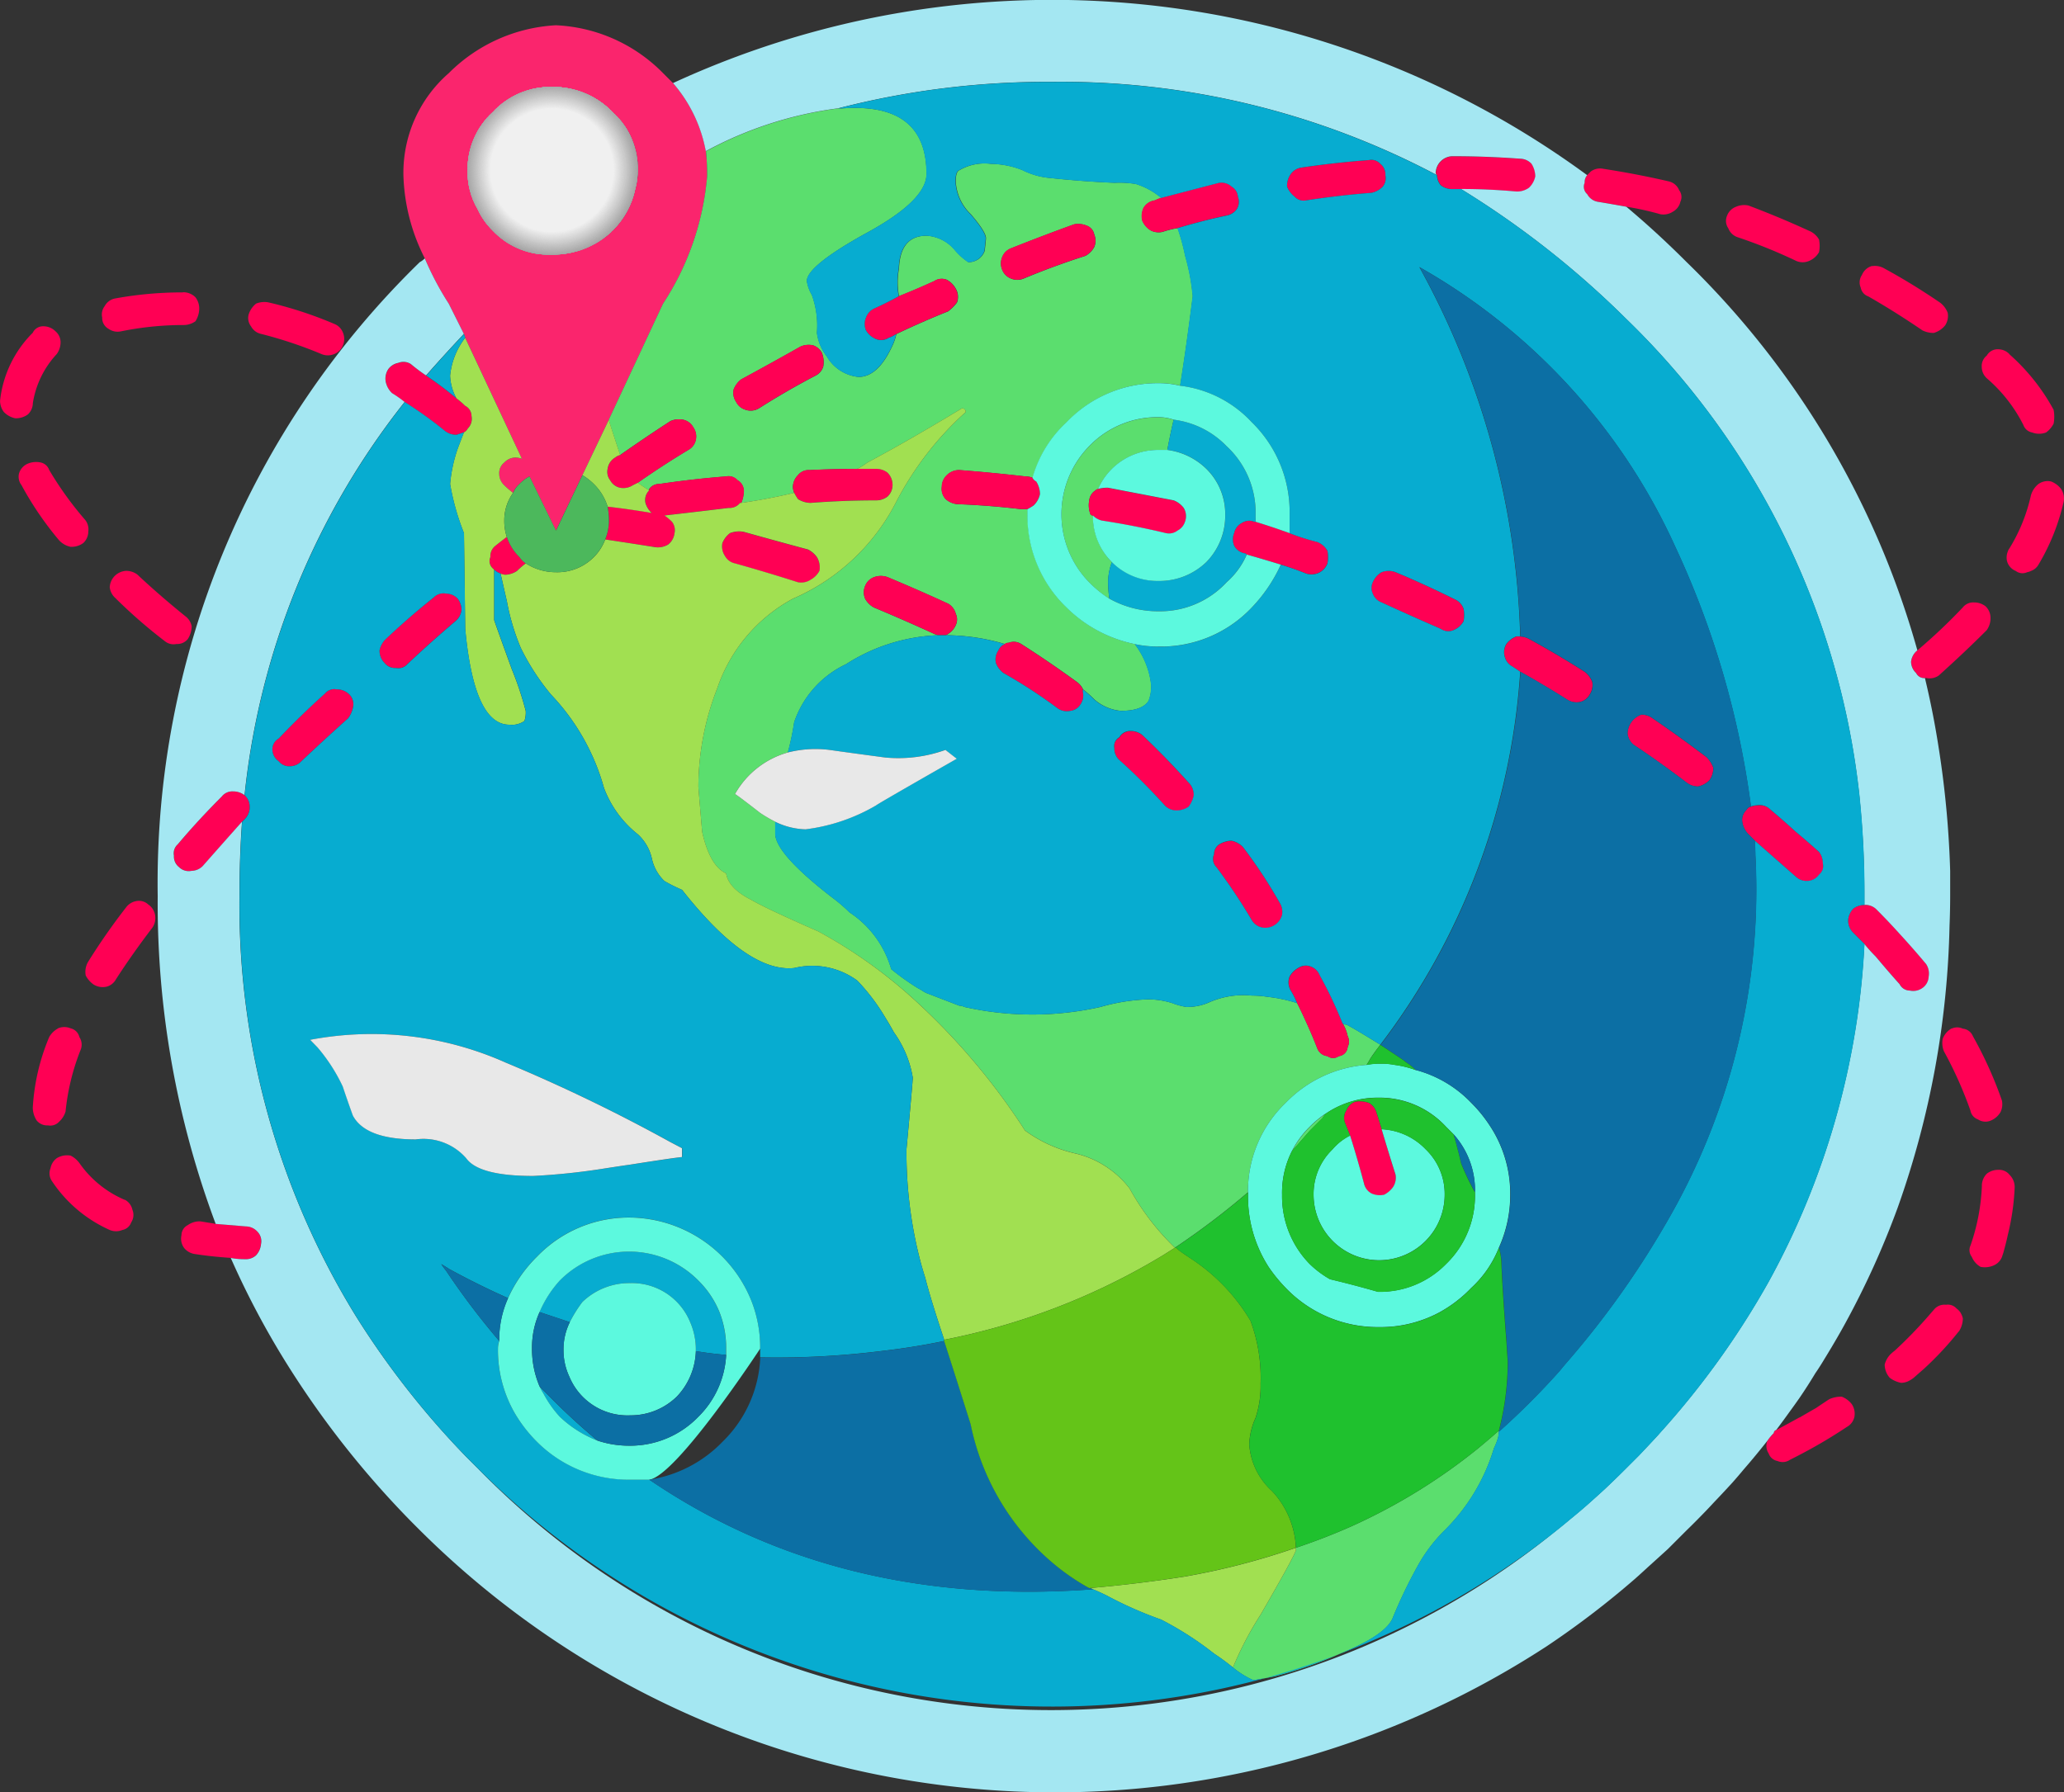 <svg xmlns="http://www.w3.org/2000/svg" xmlns:xlink="http://www.w3.org/1999/xlink" width="95.647" height="83.073" viewBox="0 0 95.647 83.073">
  <rect x="0" y="0" width="95.647" height="83.073" fill="#333333" stroke="none"/>
  <defs>
    <clipPath id="clip-path">
      <path id="Path_697" data-name="Path 697" d="M398.864,146a3.824,3.824,0,0,1,2.8,1.168l.058.058a3.472,3.472,0,0,1,1.11,2.629,3.2,3.2,0,0,1-.117.876,3.782,3.782,0,0,1-1.052,1.928.051.051,0,0,0-.058.058,3.973,3.973,0,0,1-2.746,1.052h-.234a3.5,3.5,0,0,1-2.512-1.11,3.3,3.3,0,0,1-.7-.993,3.383,3.383,0,0,1-.467-1.811,3.568,3.568,0,0,1,1.168-2.687A3.634,3.634,0,0,1,398.864,146Z" transform="translate(-394.95 -146)" fill="none" clip-rule="evenodd"/>
    </clipPath>
  </defs>
  <g id="Planet" transform="translate(-376.4 -142.55)">
    <path id="Path_627" data-name="Path 627" d="M395.263,158.038l-.058-.175-.7-1.4a13.787,13.787,0,0,1-1.11-2.1,9.025,9.025,0,0,1-.993-3.8,6.12,6.12,0,0,1,2.1-4.79,7.586,7.586,0,0,1,4.966-2.22,7.423,7.423,0,0,1,4.966,2.22l.467.467a6.64,6.64,0,0,1,1.519,3.155,10.732,10.732,0,0,1,.058,1.168,12.742,12.742,0,0,1-2.045,5.9l-2.512,5.375-1.227,2.57-1.227,2.57-1.227-2.512a1.848,1.848,0,0,0-.467.351,1.147,1.147,0,0,0-.292.409,3.859,3.859,0,0,1-.409-.351.727.727,0,0,1-.234-.526.616.616,0,0,1,.234-.526.727.727,0,0,1,.526-.234.978.978,0,0,1,.292.058Zm4.031-11.625a3.634,3.634,0,0,0-2.746,1.168,3.568,3.568,0,0,0-1.168,2.687,3.384,3.384,0,0,0,.467,1.811,3.306,3.306,0,0,0,.7.993,3.5,3.5,0,0,0,2.512,1.11h.234a3.973,3.973,0,0,0,2.746-1.052.051.051,0,0,1,.058-.058,3.782,3.782,0,0,0,1.052-1.928,3.2,3.2,0,0,0,.117-.876,3.472,3.472,0,0,0-1.11-2.629l-.058-.058A3.824,3.824,0,0,0,399.294,146.413Z" transform="translate(2.694 0.168)" fill="#fa256d" fill-rule="evenodd"/>
    <g id="Group_641" data-name="Group 641" transform="translate(398.074 146.581)">
      <g id="Group_640" data-name="Group 640">
        <g id="Group_639" data-name="Group 639" clip-path="url(#clip-path)">
          <rect id="Rectangle_32" data-name="Rectangle 32" width="7.887" height="7.768" transform="translate(-0.001)" fill="#a1a1a1"/>
          <ellipse id="Ellipse_12" data-name="Ellipse 12" cx="4.016" cy="4.003" rx="4.016" ry="4.003" transform="translate(-0.101 -0.146)" fill="#a1a1a1"/>
          <path id="Path_628" data-name="Path 628" d="M398.878,145.887a3.987,3.987,0,1,1-4,3.989A4,4,0,0,1,398.878,145.887Z" transform="translate(-394.963 -146.019)" fill="#a2a2a2" fill-rule="evenodd"/>
          <path id="Path_629" data-name="Path 629" d="M398.876,145.9a3.973,3.973,0,1,1-3.989,3.976A3.981,3.981,0,0,1,398.876,145.9Z" transform="translate(-394.961 -146.017)" fill="#a3a3a3" fill-rule="evenodd"/>
          <path id="Path_630" data-name="Path 630" d="M398.874,145.914a3.957,3.957,0,1,1-3.976,3.957A3.965,3.965,0,0,1,398.874,145.914Z" transform="translate(-394.959 -146.014)" fill="#a4a4a4" fill-rule="evenodd"/>
          <ellipse id="Ellipse_13" data-name="Ellipse 13" cx="3.957" cy="3.943" rx="3.957" ry="3.943" transform="translate(-0.042 -0.087)" fill="#a5a5a5"/>
          <ellipse id="Ellipse_14" data-name="Ellipse 14" cx="3.943" cy="3.93" rx="3.943" ry="3.93" transform="translate(-0.028 -0.073)" fill="#a6a6a6"/>
          <path id="Path_631" data-name="Path 631" d="M398.867,145.949a3.914,3.914,0,1,1-3.93,3.916A3.92,3.92,0,0,1,398.867,145.949Z" transform="translate(-394.952 -146.009)" fill="#a7a7a7" fill-rule="evenodd"/>
          <path id="Path_632" data-name="Path 632" d="M398.865,145.961a3.9,3.9,0,1,1-3.916,3.9A3.908,3.908,0,0,1,398.865,145.961Z" transform="translate(-394.95 -146.007)" fill="#a8a8a8" fill-rule="evenodd"/>
          <path id="Path_633" data-name="Path 633" d="M398.863,145.977a3.884,3.884,0,1,1-3.9,3.884A3.892,3.892,0,0,1,398.863,145.977Z" transform="translate(-394.948 -146.004)" fill="#a9a9a9" fill-rule="evenodd"/>
          <ellipse id="Ellipse_15" data-name="Ellipse 15" cx="3.884" cy="3.87" rx="3.884" ry="3.87" transform="translate(0.031 -0.014)" fill="#aaa"/>
          <path id="Path_634" data-name="Path 634" d="M398.859,146a3.855,3.855,0,1,1-3.871,3.857A3.86,3.86,0,0,1,398.859,146Z" transform="translate(-394.944 -146)" fill="#ababab" fill-rule="evenodd"/>
          <path id="Path_635" data-name="Path 635" d="M398.857,146.012A3.841,3.841,0,1,1,395,149.855,3.848,3.848,0,0,1,398.857,146.012Z" transform="translate(-394.942 -145.998)" fill="#acacac" fill-rule="evenodd"/>
          <path id="Path_636" data-name="Path 636" d="M398.854,146.027a3.825,3.825,0,1,1-3.838,3.825A3.833,3.833,0,0,1,398.854,146.027Z" transform="translate(-394.939 -145.995)" fill="#adadad" fill-rule="evenodd"/>
          <path id="Path_637" data-name="Path 637" d="M398.852,146.039a3.811,3.811,0,1,1-3.825,3.811A3.818,3.818,0,0,1,398.852,146.039Z" transform="translate(-394.937 -145.993)" fill="#aeaeae" fill-rule="evenodd"/>
          <path id="Path_638" data-name="Path 638" d="M398.85,146.051a3.795,3.795,0,1,1-3.811,3.8A3.8,3.8,0,0,1,398.85,146.051Z" transform="translate(-394.935 -145.991)" fill="#afafaf" fill-rule="evenodd"/>
          <path id="Path_639" data-name="Path 639" d="M398.848,146.063a3.781,3.781,0,1,1-3.8,3.783A3.787,3.787,0,0,1,398.848,146.063Z" transform="translate(-394.933 -145.989)" fill="#b0b0b0" fill-rule="evenodd"/>
          <path id="Path_640" data-name="Path 640" d="M398.846,146.078a3.765,3.765,0,1,1-3.784,3.766A3.772,3.772,0,0,1,398.846,146.078Z" transform="translate(-394.931 -145.987)" fill="#b1b1b1" fill-rule="evenodd"/>
          <path id="Path_641" data-name="Path 641" d="M398.844,146.09a3.752,3.752,0,1,1-3.766,3.752A3.76,3.76,0,0,1,398.844,146.09Z" transform="translate(-394.929 -145.985)" fill="#b2b2b2" fill-rule="evenodd"/>
          <path id="Path_642" data-name="Path 642" d="M398.842,146.1a3.738,3.738,0,1,1-3.752,3.738A3.743,3.743,0,0,1,398.842,146.1Z" transform="translate(-394.926 -145.983)" fill="#b3b3b3" fill-rule="evenodd"/>
          <path id="Path_643" data-name="Path 643" d="M398.84,146.113a3.722,3.722,0,1,1-3.738,3.725A3.728,3.728,0,0,1,398.84,146.113Z" transform="translate(-394.924 -145.981)" fill="#b4b4b4" fill-rule="evenodd"/>
          <path id="Path_644" data-name="Path 644" d="M398.838,146.125a3.709,3.709,0,1,1-3.725,3.711A3.715,3.715,0,0,1,398.838,146.125Z" transform="translate(-394.923 -145.979)" fill="#b5b5b5" fill-rule="evenodd"/>
          <path id="Path_645" data-name="Path 645" d="M398.835,146.141a3.692,3.692,0,1,1-3.706,3.692A3.7,3.7,0,0,1,398.835,146.141Z" transform="translate(-394.92 -145.976)" fill="#b6b6b6" fill-rule="evenodd"/>
          <path id="Path_646" data-name="Path 646" d="M398.833,146.152a3.679,3.679,0,1,1-3.692,3.679A3.686,3.686,0,0,1,398.833,146.152Z" transform="translate(-394.918 -145.974)" fill="#b7b7b7" fill-rule="evenodd"/>
          <path id="Path_647" data-name="Path 647" d="M398.831,146.164a3.665,3.665,0,1,1-3.679,3.665A3.666,3.666,0,0,1,398.831,146.164Z" transform="translate(-394.916 -145.972)" fill="#b8b8b8" fill-rule="evenodd"/>
          <path id="Path_648" data-name="Path 648" d="M398.829,146.176a3.649,3.649,0,1,1-3.665,3.651A3.655,3.655,0,0,1,398.829,146.176Z" transform="translate(-394.914 -145.97)" fill="#b9b9b9" fill-rule="evenodd"/>
          <path id="Path_649" data-name="Path 649" d="M398.827,146.188a3.635,3.635,0,1,1-3.647,3.637A3.643,3.643,0,0,1,398.827,146.188Z" transform="translate(-394.911 -145.968)" fill="#bababa" fill-rule="evenodd"/>
          <path id="Path_650" data-name="Path 650" d="M398.825,146.2a3.619,3.619,0,1,1-3.634,3.62A3.628,3.628,0,0,1,398.825,146.2Z" transform="translate(-394.909 -145.966)" fill="#bbb" fill-rule="evenodd"/>
          <path id="Path_651" data-name="Path 651" d="M398.823,146.215a3.606,3.606,0,1,1-3.62,3.606A3.613,3.613,0,0,1,398.823,146.215Z" transform="translate(-394.907 -145.964)" fill="#bcbcbc" fill-rule="evenodd"/>
          <path id="Path_652" data-name="Path 652" d="M398.821,146.227a3.589,3.589,0,1,1-3.606,3.592A3.595,3.595,0,0,1,398.821,146.227Z" transform="translate(-394.905 -145.962)" fill="#bdbdbd" fill-rule="evenodd"/>
          <path id="Path_653" data-name="Path 653" d="M398.819,146.238a3.576,3.576,0,1,1-3.592,3.579A3.583,3.583,0,0,1,398.819,146.238Z" transform="translate(-394.903 -145.96)" fill="#bebebe" fill-rule="evenodd"/>
          <ellipse id="Ellipse_16" data-name="Ellipse 16" cx="3.574" cy="3.56" rx="3.574" ry="3.56" transform="translate(0.341 0.297)" fill="#bfbfbf"/>
          <path id="Path_654" data-name="Path 654" d="M398.814,146.266a3.546,3.546,0,1,1-3.56,3.546A3.552,3.552,0,0,1,398.814,146.266Z" transform="translate(-394.899 -145.955)" fill="silver" fill-rule="evenodd"/>
          <path id="Path_655" data-name="Path 655" d="M398.812,146.277a3.53,3.53,0,1,1-3.546,3.533A3.534,3.534,0,0,1,398.812,146.277Z" transform="translate(-394.897 -145.953)" fill="#c1c1c1" fill-rule="evenodd"/>
          <path id="Path_656" data-name="Path 656" d="M398.81,146.289a3.517,3.517,0,1,1-3.533,3.519A3.522,3.522,0,0,1,398.81,146.289Z" transform="translate(-394.895 -145.951)" fill="#c2c2c2" fill-rule="evenodd"/>
          <ellipse id="Ellipse_17" data-name="Ellipse 17" cx="3.514" cy="3.501" rx="3.514" ry="3.501" transform="translate(0.401 0.356)" fill="#c3c3c3"/>
          <ellipse id="Ellipse_18" data-name="Ellipse 18" cx="3.501" cy="3.487" rx="3.501" ry="3.487" transform="translate(0.414 0.37)" fill="#c4c4c4"/>
          <path id="Path_657" data-name="Path 657" d="M398.8,146.328a3.473,3.473,0,1,1-3.488,3.474A3.477,3.477,0,0,1,398.8,146.328Z" transform="translate(-394.888 -145.945)" fill="#c5c5c5" fill-rule="evenodd"/>
          <path id="Path_658" data-name="Path 658" d="M398.8,146.34a3.457,3.457,0,1,1-3.474,3.46A3.462,3.462,0,0,1,398.8,146.34Z" transform="translate(-394.886 -145.943)" fill="#c6c6c6" fill-rule="evenodd"/>
          <path id="Path_659" data-name="Path 659" d="M398.8,146.352a3.443,3.443,0,1,1-3.455,3.446A3.45,3.45,0,0,1,398.8,146.352Z" transform="translate(-394.884 -145.941)" fill="#c7c7c7" fill-rule="evenodd"/>
          <ellipse id="Ellipse_19" data-name="Ellipse 19" cx="3.441" cy="3.428" rx="3.441" ry="3.428" transform="translate(0.474 0.429)" fill="#c9c9c9"/>
          <ellipse id="Ellipse_20" data-name="Ellipse 20" cx="3.428" cy="3.414" rx="3.428" ry="3.414" transform="translate(0.487 0.443)" fill="#cacaca"/>
          <path id="Path_660" data-name="Path 660" d="M398.793,146.391a3.4,3.4,0,1,1-3.414,3.4A3.4,3.4,0,0,1,398.793,146.391Z" transform="translate(-394.878 -145.934)" fill="#cbcbcb" fill-rule="evenodd"/>
          <path id="Path_661" data-name="Path 661" d="M398.791,146.4a3.384,3.384,0,1,1-3.4,3.387A3.391,3.391,0,0,1,398.791,146.4Z" transform="translate(-394.876 -145.932)" fill="#ccc" fill-rule="evenodd"/>
          <path id="Path_662" data-name="Path 662" d="M398.788,146.414a3.371,3.371,0,1,1-3.382,3.373A3.379,3.379,0,0,1,398.788,146.414Z" transform="translate(-394.873 -145.93)" fill="#cdcdcd" fill-rule="evenodd"/>
          <path id="Path_663" data-name="Path 663" d="M398.787,146.43a3.354,3.354,0,1,1-3.369,3.354A3.359,3.359,0,0,1,398.787,146.43Z" transform="translate(-394.871 -145.928)" fill="#cecece" fill-rule="evenodd"/>
          <path id="Path_664" data-name="Path 664" d="M398.784,146.441a3.341,3.341,0,1,1-3.354,3.342A3.345,3.345,0,0,1,398.784,146.441Z" transform="translate(-394.869 -145.926)" fill="#cfcfcf" fill-rule="evenodd"/>
          <path id="Path_665" data-name="Path 665" d="M398.782,146.453a3.325,3.325,0,1,1-3.337,3.328A3.33,3.33,0,0,1,398.782,146.453Z" transform="translate(-394.867 -145.924)" fill="#d0d0d0" fill-rule="evenodd"/>
          <path id="Path_666" data-name="Path 666" d="M398.78,146.465a3.311,3.311,0,1,1-3.323,3.314A3.317,3.317,0,0,1,398.78,146.465Z" transform="translate(-394.865 -145.922)" fill="#d1d1d1" fill-rule="evenodd"/>
          <path id="Path_667" data-name="Path 667" d="M398.778,146.477a3.3,3.3,0,1,1-3.309,3.3A3.306,3.306,0,0,1,398.778,146.477Z" transform="translate(-394.863 -145.92)" fill="#d2d2d2" fill-rule="evenodd"/>
          <path id="Path_668" data-name="Path 668" d="M398.776,146.492a3.281,3.281,0,1,1-3.3,3.282A3.287,3.287,0,0,1,398.776,146.492Z" transform="translate(-394.861 -145.917)" fill="#d3d3d3" fill-rule="evenodd"/>
          <path id="Path_669" data-name="Path 669" d="M398.774,146.5a3.266,3.266,0,1,1-3.282,3.268A3.272,3.272,0,0,1,398.774,146.5Z" transform="translate(-394.859 -145.915)" fill="#d4d4d4" fill-rule="evenodd"/>
          <path id="Path_670" data-name="Path 670" d="M398.771,146.516a3.252,3.252,0,1,1-3.263,3.254A3.258,3.258,0,0,1,398.771,146.516Z" transform="translate(-394.856 -145.913)" fill="#d5d5d5" fill-rule="evenodd"/>
          <path id="Path_671" data-name="Path 671" d="M398.769,146.527a3.238,3.238,0,1,1-3.25,3.241A3.247,3.247,0,0,1,398.769,146.527Z" transform="translate(-394.854 -145.911)" fill="#d6d6d6" fill-rule="evenodd"/>
          <path id="Path_672" data-name="Path 672" d="M398.767,146.543a3.222,3.222,0,1,1-3.236,3.222A3.226,3.226,0,0,1,398.767,146.543Z" transform="translate(-394.852 -145.909)" fill="#d7d7d7" fill-rule="evenodd"/>
          <path id="Path_673" data-name="Path 673" d="M398.765,146.555a3.208,3.208,0,1,1-3.222,3.208A3.212,3.212,0,0,1,398.765,146.555Z" transform="translate(-394.85 -145.907)" fill="#d8d8d8" fill-rule="evenodd"/>
          <path id="Path_674" data-name="Path 674" d="M398.763,146.566a3.193,3.193,0,1,1-3.208,3.2A3.2,3.2,0,0,1,398.763,146.566Z" transform="translate(-394.848 -145.905)" fill="#d9d9d9" fill-rule="evenodd"/>
          <path id="Path_675" data-name="Path 675" d="M398.761,146.578a3.179,3.179,0,1,1-3.191,3.182A3.185,3.185,0,0,1,398.761,146.578Z" transform="translate(-394.846 -145.903)" fill="#dadada" fill-rule="evenodd"/>
          <path id="Path_676" data-name="Path 676" d="M398.759,146.594a3.163,3.163,0,1,1-3.177,3.163A3.166,3.166,0,0,1,398.759,146.594Z" transform="translate(-394.844 -145.9)" fill="#dbdbdb" fill-rule="evenodd"/>
          <path id="Path_677" data-name="Path 677" d="M398.757,146.605a3.149,3.149,0,1,1-3.163,3.15A3.155,3.155,0,0,1,398.757,146.605Z" transform="translate(-394.842 -145.898)" fill="#dcdcdc" fill-rule="evenodd"/>
          <ellipse id="Ellipse_21" data-name="Ellipse 21" cx="3.145" cy="3.135" rx="3.145" ry="3.135" transform="translate(0.77 0.721)" fill="#ddd"/>
          <path id="Path_678" data-name="Path 678" d="M398.752,146.629a3.12,3.12,0,1,1-3.131,3.122A3.125,3.125,0,0,1,398.752,146.629Z" transform="translate(-394.837 -145.894)" fill="#dedede" fill-rule="evenodd"/>
          <path id="Path_679" data-name="Path 679" d="M398.75,146.641a3.106,3.106,0,1,1-3.117,3.108A3.114,3.114,0,0,1,398.75,146.641Z" transform="translate(-394.835 -145.892)" fill="#dfdfdf" fill-rule="evenodd"/>
          <path id="Path_680" data-name="Path 680" d="M398.748,146.656a3.09,3.09,0,1,1-3.1,3.09A3.094,3.094,0,0,1,398.748,146.656Z" transform="translate(-394.833 -145.89)" fill="#e0e0e0" fill-rule="evenodd"/>
          <path id="Path_681" data-name="Path 681" d="M398.746,146.668a3.076,3.076,0,1,1-3.09,3.076A3.082,3.082,0,0,1,398.746,146.668Z" transform="translate(-394.831 -145.888)" fill="#e1e1e1" fill-rule="evenodd"/>
          <path id="Path_682" data-name="Path 682" d="M398.744,146.68a3.06,3.06,0,1,1-3.072,3.062A3.068,3.068,0,0,1,398.744,146.68Z" transform="translate(-394.828 -145.885)" fill="#e2e2e2" fill-rule="evenodd"/>
          <path id="Path_683" data-name="Path 683" d="M398.742,146.691a3.047,3.047,0,1,1-3.058,3.049A3.053,3.053,0,0,1,398.742,146.691Z" transform="translate(-394.826 -145.884)" fill="#e3e3e3" fill-rule="evenodd"/>
          <path id="Path_684" data-name="Path 684" d="M398.74,146.7a3.033,3.033,0,1,1-3.045,3.035A3.037,3.037,0,0,1,398.74,146.7Z" transform="translate(-394.825 -145.882)" fill="#e4e4e4" fill-rule="evenodd"/>
          <path id="Path_685" data-name="Path 685" d="M398.738,146.719a3.017,3.017,0,1,1-3.031,3.017A3.023,3.023,0,0,1,398.738,146.719Z" transform="translate(-394.823 -145.879)" fill="#e5e5e5" fill-rule="evenodd"/>
          <path id="Path_686" data-name="Path 686" d="M398.735,146.73a3,3,0,1,1-3.012,3A3.011,3.011,0,0,1,398.735,146.73Z" transform="translate(-394.82 -145.877)" fill="#e6e6e6" fill-rule="evenodd"/>
          <path id="Path_687" data-name="Path 687" d="M398.733,146.742a2.987,2.987,0,1,1-3,2.99A2.993,2.993,0,0,1,398.733,146.742Z" transform="translate(-394.818 -145.875)" fill="#e7e7e7" fill-rule="evenodd"/>
          <path id="Path_688" data-name="Path 688" d="M398.731,146.754a2.974,2.974,0,1,1-2.985,2.976A2.978,2.978,0,0,1,398.731,146.754Z" transform="translate(-394.816 -145.873)" fill="#e8e8e8" fill-rule="evenodd"/>
          <path id="Path_689" data-name="Path 689" d="M398.729,146.77a2.957,2.957,0,1,1-2.971,2.957A2.961,2.961,0,0,1,398.729,146.77Z" transform="translate(-394.814 -145.87)" fill="#e9e9e9" fill-rule="evenodd"/>
          <path id="Path_690" data-name="Path 690" d="M398.727,146.781a2.944,2.944,0,1,1-2.954,2.944A2.95,2.95,0,0,1,398.727,146.781Z" transform="translate(-394.811 -145.868)" fill="#eaeaea" fill-rule="evenodd"/>
          <path id="Path_691" data-name="Path 691" d="M398.725,146.793a2.928,2.928,0,1,1-2.94,2.93A2.935,2.935,0,0,1,398.725,146.793Z" transform="translate(-394.809 -145.866)" fill="#ebebeb" fill-rule="evenodd"/>
          <path id="Path_692" data-name="Path 692" d="M398.723,146.805a2.914,2.914,0,1,1-2.926,2.916A2.921,2.921,0,0,1,398.723,146.805Z" transform="translate(-394.807 -145.864)" fill="#ececec" fill-rule="evenodd"/>
          <path id="Path_693" data-name="Path 693" d="M398.721,146.82a2.9,2.9,0,1,1-2.912,2.9A2.9,2.9,0,0,1,398.721,146.82Z" transform="translate(-394.805 -145.862)" fill="#ededed" fill-rule="evenodd"/>
          <path id="Path_694" data-name="Path 694" d="M398.719,146.832a2.885,2.885,0,1,1-2.9,2.885A2.89,2.89,0,0,1,398.719,146.832Z" transform="translate(-394.804 -145.86)" fill="#eee" fill-rule="evenodd"/>
          <path id="Path_695" data-name="Path 695" d="M398.716,146.844a2.871,2.871,0,1,1-2.88,2.871A2.878,2.878,0,0,1,398.716,146.844Z" transform="translate(-394.801 -145.858)" fill="#efefef" fill-rule="evenodd"/>
          <path id="Path_696" data-name="Path 696" d="M398.714,146.855a2.855,2.855,0,1,1-2.866,2.858A2.861,2.861,0,0,1,398.714,146.855Z" transform="translate(-394.799 -145.856)" fill="#f0f0f0" fill-rule="evenodd"/>
        </g>
      </g>
    </g>
    <path id="Path_698" data-name="Path 698" d="M405.048,148.84a17.65,17.65,0,0,1,6.134-1.986h.175q3.914-.293,3.914,3.038,0,1.227-2.8,2.746-2.746,1.52-2.746,2.22a1.849,1.849,0,0,0,.234.643,4.173,4.173,0,0,1,.234,1.753,2.245,2.245,0,0,0,.467,1.11,1.912,1.912,0,0,0,1.46.935q.876,0,1.519-1.344a2.631,2.631,0,0,0,.234-.643q1.227-.584,2.4-1.052a2.055,2.055,0,0,0,.409-.409.742.742,0,0,0-.058-.643,1.03,1.03,0,0,0-.409-.409.628.628,0,0,0-.584.058q-.759.351-1.636.7a3.539,3.539,0,0,1,0-1.285q.058-1.519,1.285-1.519a1.85,1.85,0,0,1,1.285.643,2.986,2.986,0,0,0,.643.584.787.787,0,0,0,.759-.526c.039-.351.058-.546.058-.584q0-.293-.7-1.11a2.262,2.262,0,0,1-.7-1.519q0-.468.175-.526a2.308,2.308,0,0,1,1.46-.292,4.052,4.052,0,0,1,1.46.292,3.53,3.53,0,0,0,1.168.351q1.635.175,3.1.234a4.663,4.663,0,0,1,.993.058,3.37,3.37,0,0,1,1.168.643,2.284,2.284,0,0,0-.292.117.719.719,0,0,0-.526.351.935.935,0,0,0-.058.584.947.947,0,0,0,.409.467.8.8,0,0,0,.526.058,4.523,4.523,0,0,1,.7-.175,9.478,9.478,0,0,1,.35,1.285,9.816,9.816,0,0,1,.351,1.869q-.293,2.336-.584,4.148a4.065,4.065,0,0,0-.993-.117,5.836,5.836,0,0,0-4.265,1.811,5.571,5.571,0,0,0-1.577,2.57,1.114,1.114,0,0,0-.351-.058q-1.519-.175-3.038-.292a.793.793,0,0,0-.584.234.727.727,0,0,0-.234.526.7.7,0,0,0,.175.584.941.941,0,0,0,.526.234q1.52.058,2.979.234h.292v.234a5.9,5.9,0,0,0,1.811,4.323,6.284,6.284,0,0,0,3.155,1.694,3.811,3.811,0,0,1,.759,1.869,1.8,1.8,0,0,1-.117.759q-.293.468-1.285.467a2.163,2.163,0,0,1-1.227-.526,5.107,5.107,0,0,0-.526-.467.891.891,0,0,0-.292-.35q-1.285-.934-2.57-1.753a.628.628,0,0,0-.584-.058.238.238,0,0,0-.175.058,9.766,9.766,0,0,0-2.746-.409.909.909,0,0,0,.467-.467.616.616,0,0,0,0-.526.756.756,0,0,0-.35-.467q-1.4-.643-2.8-1.227a.907.907,0,0,0-.643,0,.706.706,0,0,0-.409.409.756.756,0,0,0,0,.584,1.023,1.023,0,0,0,.409.409q1.4.584,2.8,1.227a.932.932,0,0,0,.2.058,8.455,8.455,0,0,0-4.294,1.344,4.61,4.61,0,0,0-2.4,2.687,12.186,12.186,0,0,1-.292,1.4,4.091,4.091,0,0,0-2.454,1.928q.117.058,1.168.876a6.593,6.593,0,0,0,.7.409v.584q.058.934,2.629,2.921a7.711,7.711,0,0,1,.818.7,4.688,4.688,0,0,1,1.928,2.629,11.635,11.635,0,0,0,1.227.876,2.681,2.681,0,0,1,.292.175l.117.058,1.519.584a.524.524,0,0,1,.234.058,14.366,14.366,0,0,0,6.309,0,9.034,9.034,0,0,1,2.161-.351,3.678,3.678,0,0,1,1.168.175,3.216,3.216,0,0,0,.643.175,2.461,2.461,0,0,0,1.11-.234,3.931,3.931,0,0,1,1.928-.292,4.7,4.7,0,0,1,.73.058,6.957,6.957,0,0,1,1.373.292c.111.223.219.446.321.672q.335.715.613,1.431a.561.561,0,0,0,.467.351.437.437,0,0,0,.526,0,.456.456,0,0,0,.409-.409,1.281,1.281,0,0,0,.058-.175.618.618,0,0,0-.058-.351,1.828,1.828,0,0,0-.234-.584.238.238,0,0,0,.175.058q.351.175,1.577.935c-.134.168-.271.354-.409.555l-.058.088a2.89,2.89,0,0,1-.175.292,5.808,5.808,0,0,0-3.739,1.753,5.669,5.669,0,0,0-1.753,4.148,35.264,35.264,0,0,1-3.388,2.57,11.557,11.557,0,0,1-2.1-2.746,4.447,4.447,0,0,0-2.57-1.636,6.3,6.3,0,0,1-2.278-1.052,30.709,30.709,0,0,0-5.112-6.046A22.444,22.444,0,0,0,410.248,185q-2.4-1.052-3.1-1.46-1.052-.526-1.168-1.227-.759-.351-1.11-1.928-.175-2.045-.175-2.1a12.614,12.614,0,0,1,.876-4.557,7.421,7.421,0,0,1,3.505-4.148,9.7,9.7,0,0,0,4.732-4.381,14.716,14.716,0,0,1,3.272-4.265.155.155,0,0,0-.175-.175q-2.511,1.52-4.381,2.512a3.158,3.158,0,0,1-.467.292q-1.109,0-2.22.058a.616.616,0,0,0-.526.234.789.789,0,0,0-.234.584.981.981,0,0,0,.058.234q-1.227.293-2.454.467a1.43,1.43,0,0,0,.117-.526.573.573,0,0,0-.292-.526.557.557,0,0,0-.526-.175q-1.52.117-3.1.351a.556.556,0,0,0-.467.234v.058a6.043,6.043,0,0,1-.526-.351q1.169-.818,2.337-1.519a.692.692,0,0,0,.351-.467.735.735,0,0,0-.117-.584.7.7,0,0,0-.467-.351,1.009,1.009,0,0,0-.584.058q-1.169.759-2.337,1.577-.526-1.577-.526-1.636l2.512-5.375a12.742,12.742,0,0,0,2.045-5.9A10.724,10.724,0,0,0,405.048,148.84Zm5.433,9.99a1.179,1.179,0,0,0-.058-.643.742.742,0,0,0-.409-.351.943.943,0,0,0-.584.058q-1.344.759-2.746,1.519a1.058,1.058,0,0,0-.35.467.735.735,0,0,0,.117.584.692.692,0,0,0,.409.351.738.738,0,0,0,.643-.058q1.285-.818,2.629-1.519A.7.7,0,0,0,410.481,158.829Zm11.626-6.6q-1.462.526-2.921,1.11a.706.706,0,0,0-.409.409.749.749,0,0,0,0,.584.706.706,0,0,0,.409.409.756.756,0,0,0,.584,0q1.4-.584,2.863-1.052a1.03,1.03,0,0,0,.409-.409.749.749,0,0,0,0-.584.535.535,0,0,0-.351-.409A1.011,1.011,0,0,0,422.107,152.228Zm7.361,66.89a15.349,15.349,0,0,1,1.285-2.454q1.519-2.629,1.636-2.979v-.117q1.348-.45,2.629-1.022a26.882,26.882,0,0,0,5.784-3.564q.5-.412.993-.847v.058c-.01.076-.021.153-.029.234a3.059,3.059,0,0,1-.2.526,8.992,8.992,0,0,1-2.337,3.856,7.3,7.3,0,0,0-1.2,1.607,22.152,22.152,0,0,0-1.139,2.366q-.293.818-2.454,1.694a20.291,20.291,0,0,1-3.038,1.052c-.584.117-.916.175-.993.175A4.117,4.117,0,0,1,429.468,219.118ZM423.217,164.5a.168.168,0,0,0-.117.058.632.632,0,0,0-.292.467,1.179,1.179,0,0,0,.058.643.17.17,0,0,0,.117.058,3.065,3.065,0,0,0,.876,2.162,2.646,2.646,0,0,0-.175.935,5.445,5.445,0,0,0,.058.759,5.338,5.338,0,0,1-.935-.759,4.514,4.514,0,0,1,0-6.309,4.383,4.383,0,0,1,3.213-1.344,2.195,2.195,0,0,1,.7.117q-.175.759-.292,1.4h-.409a3.03,3.03,0,0,0-2.8,1.811Zm9,30.67a4.3,4.3,0,0,1,.818-1.11,4.62,4.62,0,0,1,.7-.584l-.117.175-.584.584Z" transform="translate(4.067 0.721)" fill="#5bde6e" fill-rule="evenodd"/>
    <path id="Path_699" data-name="Path 699" d="M470.514,167.97a.583.583,0,0,1-.175.058.508.508,0,0,1-.526-.058.681.681,0,0,1-.409-.467.758.758,0,0,1,.029-.409.562.562,0,0,1,.088-.175,7.948,7.948,0,0,0,.993-2.454,1.045,1.045,0,0,1,.35-.526.736.736,0,0,1,.584-.117,1.068,1.068,0,0,1,.467.351.8.8,0,0,1,.117.584,9.967,9.967,0,0,1-1.168,2.921A.648.648,0,0,1,470.514,167.97ZM386.39,198.231l1.4.117a.727.727,0,0,1,.526.234.634.634,0,0,1,.175.584.886.886,0,0,1-.234.526.714.714,0,0,1-.526.175,3.316,3.316,0,0,1-.643-.058q-.876-.058-1.636-.175a.786.786,0,0,1-.526-.292.734.734,0,0,1-.117-.584.527.527,0,0,1,.292-.467.946.946,0,0,1,.584-.175Zm65.371-47.145q-.643-.117-1.344-.234a.692.692,0,0,1-.467-.351.453.453,0,0,1-.117-.526.476.476,0,0,1,.117-.351l.175-.175a.735.735,0,0,1,.584-.117q1.519.233,3.038.584a.681.681,0,0,1,.467.409.507.507,0,0,1,.058.526.7.7,0,0,1-.35.467.8.8,0,0,1-.584.117A13.06,13.06,0,0,0,451.761,151.087Zm13.845,21.849a.419.419,0,0,1-.409-.234.727.727,0,0,1-.234-.526.782.782,0,0,1,.292-.526,26.138,26.138,0,0,0,2.1-1.986.616.616,0,0,1,.526-.234.855.855,0,0,1,.526.175.727.727,0,0,1,.234.526.946.946,0,0,1-.175.584q-.992.994-2.22,2.1a.735.735,0,0,1-.584.117ZM397.9,161.544l-.351.117a.853.853,0,0,1-.526-.175,18.64,18.64,0,0,0-1.869-1.344,5.382,5.382,0,0,0-.584-.409,1.015,1.015,0,0,1-.292-.526.8.8,0,0,1,.117-.584.746.746,0,0,1,.467-.292.628.628,0,0,1,.584.058,8.046,8.046,0,0,0,.7.526,16.591,16.591,0,0,1,1.4,1.052,3.851,3.851,0,0,1,.409.35.527.527,0,0,1,.292.467.634.634,0,0,1-.175.584A.381.381,0,0,1,397.9,161.544Zm8.062,2.337-.234.117a.805.805,0,0,1-.584.117.692.692,0,0,1-.467-.351.633.633,0,0,1-.117-.526.719.719,0,0,1,.35-.526.631.631,0,0,1,.234-.117q1.167-.818,2.337-1.577a1.009,1.009,0,0,1,.584-.058.694.694,0,0,1,.467.351.735.735,0,0,1,.117.584.692.692,0,0,1-.351.467Q407.128,163.063,405.96,163.881Zm-17.7-8.3a1.01,1.01,0,0,1,.584-.058,18.425,18.425,0,0,1,3.038.993.706.706,0,0,1,.409.409.757.757,0,0,1,0,.584.706.706,0,0,1-.409.409.756.756,0,0,1-.584,0,19.778,19.778,0,0,0-2.8-.935.692.692,0,0,1-.467-.351.633.633,0,0,1-.117-.526A1.045,1.045,0,0,1,388.259,155.585Zm3.213,18.052a.557.557,0,0,1,.526-.175.794.794,0,0,1,.584.234.634.634,0,0,1,.175.584,1.275,1.275,0,0,1-.234.526q-1.109.994-2.161,1.986a.727.727,0,0,1-.526.234.616.616,0,0,1-.526-.234.667.667,0,0,1-.292-.526.573.573,0,0,1,.292-.526Q390.3,174.688,391.472,173.637Zm5.024-4.44a.634.634,0,0,1,.584-.175.729.729,0,0,1,.526.234.853.853,0,0,1,.175.526.791.791,0,0,1-.292.526q-1.169.994-2.22,1.986a.558.558,0,0,1-.526.175.616.616,0,0,1-.526-.234.794.794,0,0,1-.234-.584,1.015,1.015,0,0,1,.292-.526Q395.328,170.131,396.5,169.2Zm7.945-2.687a2.2,2.2,0,0,0,.175-.876,3.317,3.317,0,0,0-.058-.643q1.052.117,2.045.292a1.034,1.034,0,0,1-.292-.467.634.634,0,0,1,.175-.584v-.058a.556.556,0,0,1,.467-.234q1.577-.233,3.1-.351a.557.557,0,0,1,.526.175.573.573,0,0,1,.292.526,1.43,1.43,0,0,1-.117.526h-.058a.616.616,0,0,1-.526.234q-1.46.175-2.979.351a2.343,2.343,0,0,1,.35.292.633.633,0,0,1,.117.526.787.787,0,0,1-.292.526.92.92,0,0,1-.643.117Q405.61,166.685,404.441,166.51Zm-4.849,1.577a.727.727,0,0,1-.292-.175l-.058-.058a.453.453,0,0,1-.117-.526.613.613,0,0,1,.234-.526q.293-.233.526-.409a2.37,2.37,0,0,0,.584.935,1.053,1.053,0,0,0,.292.292,3.854,3.854,0,0,0-.409.351,1.05,1.05,0,0,1-.526.175A.523.523,0,0,1,399.593,168.087Zm16.533-4.849H417a.853.853,0,0,1,.526.175.793.793,0,0,1,.234.584.727.727,0,0,1-.234.526.853.853,0,0,1-.526.175q-1.519,0-3.038.117a1.127,1.127,0,0,1-.584-.175,2.69,2.69,0,0,1-.175-.292.98.98,0,0,1-.058-.234.789.789,0,0,1,.234-.584.616.616,0,0,1,.526-.234Q415.015,163.239,416.125,163.238Zm3.768,7.711a.931.931,0,0,1-.2-.058q-1.4-.643-2.8-1.227a1.023,1.023,0,0,1-.409-.409.756.756,0,0,1,0-.584.706.706,0,0,1,.409-.409.907.907,0,0,1,.643,0q1.4.584,2.8,1.227a.757.757,0,0,1,.35.467.616.616,0,0,1,0,.526.909.909,0,0,1-.467.467h-.321Zm-38.119-1.694a.787.787,0,0,1-.292-.526.8.8,0,0,1,.759-.759.853.853,0,0,1,.526.175q.992.934,2.22,1.928a.746.746,0,0,1,.292.467,1.127,1.127,0,0,1-.175.584.616.616,0,0,1-.526.234.633.633,0,0,1-.526-.117A23.9,23.9,0,0,1,381.775,169.255Zm-1.285-3.1a.726.726,0,0,1-.234.526.945.945,0,0,1-.584.175,1.015,1.015,0,0,1-.526-.292,15.154,15.154,0,0,1-1.753-2.57.633.633,0,0,1-.117-.526.71.71,0,0,1,.409-.467,1.009,1.009,0,0,1,.584-.058.534.534,0,0,1,.409.351,15.733,15.733,0,0,0,1.636,2.278A.7.7,0,0,1,380.489,166.159Zm-2.57-9.23a.527.527,0,0,1,.467-.292.793.793,0,0,1,.584.234.675.675,0,0,1,.234.467.945.945,0,0,1-.175.584,4.321,4.321,0,0,0-1.11,2.278.727.727,0,0,1-.234.526.945.945,0,0,1-.584.175,1.015,1.015,0,0,1-.526-.292.853.853,0,0,1-.175-.526A5.233,5.233,0,0,1,377.919,156.929Zm6.952-1.869a.793.793,0,0,1,.584.234.853.853,0,0,1,.175.526,1.127,1.127,0,0,1-.175.584.946.946,0,0,1-.584.175,14.544,14.544,0,0,0-2.863.292.735.735,0,0,1-.584-.117.573.573,0,0,1-.292-.526.629.629,0,0,1,.117-.526.692.692,0,0,1,.467-.351A17.258,17.258,0,0,1,384.871,155.059Zm2.863,23.309a.727.727,0,0,1,.234.526.794.794,0,0,1-.234.584l-.117.117q-.934,1.052-1.811,2.045a.729.729,0,0,1-.526.234.634.634,0,0,1-.584-.175.616.616,0,0,1-.234-.526.557.557,0,0,1,.175-.526q.934-1.109,2.045-2.22a.616.616,0,0,1,.526-.234A.853.853,0,0,1,387.733,178.369Zm-5.55,18.753a.692.692,0,0,1,.35.467.628.628,0,0,1-.058.584.534.534,0,0,1-.409.351.756.756,0,0,1-.584,0,6.284,6.284,0,0,1-2.687-2.278.628.628,0,0,1-.058-.584.747.747,0,0,1,.292-.467.92.92,0,0,1,.643-.117,1.171,1.171,0,0,1,.409.351A4.893,4.893,0,0,0,382.184,197.121Zm-3.1-7.945a.756.756,0,0,1,.584,0,.545.545,0,0,1,.409.409.631.631,0,0,1,.058.584,10.591,10.591,0,0,0-.7,2.863,1.034,1.034,0,0,1-.292.467.557.557,0,0,1-.526.175.616.616,0,0,1-.526-.234,1.127,1.127,0,0,1-.175-.584,9.87,9.87,0,0,1,.759-3.271A1.022,1.022,0,0,1,379.087,189.176Zm4.206-5.725a.746.746,0,0,1,.292.467.8.8,0,0,1-.117.584q-.936,1.227-1.694,2.4a.692.692,0,0,1-.467.351.8.8,0,0,1-.584-.117,1.171,1.171,0,0,1-.351-.409.92.92,0,0,1,.117-.643,29.422,29.422,0,0,1,1.753-2.512.746.746,0,0,1,.467-.292A.635.635,0,0,1,383.293,183.451Zm40.952-19.8a.375.375,0,0,0,.175.175,1.127,1.127,0,0,1,.175.584,1.015,1.015,0,0,1-.292.526,2.68,2.68,0,0,1-.292.175h-.292q-1.46-.175-2.979-.234a.942.942,0,0,1-.526-.234.7.7,0,0,1-.175-.584.727.727,0,0,1,.234-.526.793.793,0,0,1,.584-.234q1.519.117,3.038.292A1.114,1.114,0,0,1,424.246,163.647Zm-9.7-5.141a.7.7,0,0,1-.35.409q-1.344.7-2.629,1.519a.738.738,0,0,1-.643.058.692.692,0,0,1-.409-.351.735.735,0,0,1-.117-.584,1.058,1.058,0,0,1,.35-.467q1.4-.759,2.746-1.519a.943.943,0,0,1,.584-.058.742.742,0,0,1,.409.351A1.179,1.179,0,0,1,414.548,158.506Zm3.505-3.271q.876-.35,1.636-.7a.628.628,0,0,1,.584-.058,1.03,1.03,0,0,1,.409.409.742.742,0,0,1,.058.643,2.057,2.057,0,0,1-.409.409q-1.169.468-2.4,1.052a1.446,1.446,0,0,1-.351.175.628.628,0,0,1-.584.058.947.947,0,0,1-.467-.409.749.749,0,0,1,0-.584.737.737,0,0,1,.35-.409Q417.526,155.526,418.053,155.235Zm8.12-3.33a1.011,1.011,0,0,1,.584.058.535.535,0,0,1,.35.409.749.749,0,0,1,0,.584,1.03,1.03,0,0,1-.409.409q-1.46.468-2.863,1.052a.756.756,0,0,1-.584,0,.706.706,0,0,1-.409-.409.749.749,0,0,1,0-.584.706.706,0,0,1,.409-.409Q424.712,152.431,426.173,151.9Zm4.79.175a4.522,4.522,0,0,0-.7.175.8.8,0,0,1-.526-.058.947.947,0,0,1-.409-.467.935.935,0,0,1,.058-.584.719.719,0,0,1,.526-.351,2.282,2.282,0,0,1,.292-.117l2.687-.7a.7.7,0,0,1,.584.175.588.588,0,0,1,.292.467.628.628,0,0,1-.058.584.747.747,0,0,1-.467.292Q432.131,151.729,430.964,152.08Zm3.622,13.612q.759.233,1.577.526a10.024,10.024,0,0,0,1.285.409.947.947,0,0,1,.467.409,1.489,1.489,0,0,1,0,.584.787.787,0,0,1-.993.467q-.584-.233-1.168-.409-.759-.233-1.577-.467a.17.17,0,0,0-.117-.058.692.692,0,0,1-.467-.351.756.756,0,0,1,0-.584.692.692,0,0,1,.351-.467.628.628,0,0,1,.584-.058Zm5.842,2.337a.907.907,0,0,1,.643,0q1.4.584,2.8,1.285a.742.742,0,0,1,.351.409,1.474,1.474,0,0,1,0,.584.947.947,0,0,1-.467.409.6.6,0,0,1-.584-.058q-1.344-.584-2.746-1.227a.7.7,0,0,1-.409-.409.616.616,0,0,1,0-.526A.992.992,0,0,1,440.428,168.028Zm.175-18.4a.633.633,0,0,1-.117.526,1.015,1.015,0,0,1-.526.292q-1.519.117-3.038.351a.557.557,0,0,1-.526-.175,1.067,1.067,0,0,1-.35-.467.945.945,0,0,1,.175-.584.747.747,0,0,1,.467-.292q1.577-.233,3.155-.351a.557.557,0,0,1,.526.175A.616.616,0,0,1,440.6,149.626Zm3.505.643H443.7a.853.853,0,0,1-.526-.175.777.777,0,0,1-.175-.467.17.17,0,0,1-.058-.117.8.8,0,0,1,.759-.759q1.577,0,3.155.117a.727.727,0,0,1,.526.234,1.127,1.127,0,0,1,.175.584,1.015,1.015,0,0,1-.292.526.948.948,0,0,1-.584.175Q445.394,150.268,444.108,150.269ZM422.96,171.358a.238.238,0,0,1,.175-.058.628.628,0,0,1,.584.058q1.285.818,2.57,1.753a.89.89,0,0,1,.292.351v.117a.735.735,0,0,1-.117.584.632.632,0,0,1-.467.292.734.734,0,0,1-.584-.117A23.178,23.178,0,0,0,422.9,172.7a1.066,1.066,0,0,1-.351-.467.735.735,0,0,1,.117-.584A.533.533,0,0,1,422.96,171.358Zm15.656,17.584a1.828,1.828,0,0,1,.234.584.618.618,0,0,1,.058.351,1.272,1.272,0,0,1-.058.175.456.456,0,0,1-.409.409.437.437,0,0,1-.526,0,.561.561,0,0,1-.467-.351q-.279-.717-.613-1.431c-.1-.226-.21-.449-.321-.672a4.128,4.128,0,0,0-.292-.584.738.738,0,0,1-.058-.643,1.03,1.03,0,0,1,.409-.409.628.628,0,0,1,.584-.058.706.706,0,0,1,.409.409A19.5,19.5,0,0,1,438.617,188.943ZM455.5,176.616a1.374,1.374,0,0,1,.292.467.946.946,0,0,1-.175.584,1.02,1.02,0,0,1-.526.292.853.853,0,0,1-.526-.175q-1.227-.934-2.454-1.753a.786.786,0,0,1-.292-.526.955.955,0,0,1,.643-.876.855.855,0,0,1,.526.175Q454.273,175.681,455.5,176.616Zm-8.646-5.608a.939.939,0,0,1,.409.117q1.285.7,2.57,1.519a1.067,1.067,0,0,1,.35.467.8.8,0,0,1-.117.584.692.692,0,0,1-.467.35.8.8,0,0,1-.584-.117q-1.111-.7-2.161-1.285l-.351-.234a.692.692,0,0,1-.35-.409.738.738,0,0,1,.058-.643,1.067,1.067,0,0,1,.467-.351Zm10.866,9.464-.292-.292a1.045,1.045,0,0,1-.292-.584.62.62,0,0,1,.175-.526c.078-.117.155-.175.234-.175a.971.971,0,0,1,.292-.058.7.7,0,0,1,.584.175q.6.5,1.2,1.052.542.449,1.081.935a.853.853,0,0,1,.175.526.5.5,0,0,1-.175.526.669.669,0,0,1-.526.292.714.714,0,0,1-.526-.175l-1.461-1.285Zm5.082,4.79c-.194-.2-.37-.37-.526-.526a.794.794,0,0,1-.234-.584.886.886,0,0,1,.234-.526.855.855,0,0,1,.526-.175h.058a.729.729,0,0,1,.526.234q.526.526,1.052,1.11.641.7,1.227,1.4a.8.8,0,0,1,.117.584.671.671,0,0,1-.292.526.735.735,0,0,1-.584.117.527.527,0,0,1-.467-.292q-.526-.584-1.11-1.285A7.18,7.18,0,0,1,462.8,185.262ZM456.435,151.5a.706.706,0,0,1,.409-.409.943.943,0,0,1,.584-.058q1.4.526,2.8,1.168a.947.947,0,0,1,.467.409,1.489,1.489,0,0,1,0,.584.947.947,0,0,1-.467.409.756.756,0,0,1-.584,0,23.837,23.837,0,0,0-2.746-1.11.705.705,0,0,1-.409-.409A.6.6,0,0,1,456.435,151.5Zm-29.151,12.677a1.53,1.53,0,0,1,.467-.058l3.038.584a1.067,1.067,0,0,1,.467.351.738.738,0,0,1,.058.643.692.692,0,0,1-.35.409.633.633,0,0,1-.526.117q-1.46-.351-2.979-.584a.865.865,0,0,1-.409-.234.17.17,0,0,1-.117-.058,1.179,1.179,0,0,1-.058-.643.632.632,0,0,1,.292-.467A.168.168,0,0,1,427.283,164.173Zm-17.059,2.045a1.18,1.18,0,0,1,.643-.058q1.46.408,2.979.818a1.17,1.17,0,0,1,.409.351.92.92,0,0,1,.117.643,1.03,1.03,0,0,1-.409.409.8.8,0,0,1-.584.117q-1.46-.468-2.921-.876a.692.692,0,0,1-.467-.35.8.8,0,0,1-.117-.584A1.067,1.067,0,0,1,410.225,166.217Zm22.433,14.9a.556.556,0,0,1,.234-.467,1.124,1.124,0,0,1,.584-.175,1.02,1.02,0,0,1,.526.292,22.488,22.488,0,0,1,1.694,2.57.8.8,0,0,1,.117.584.809.809,0,0,1-.876.584.719.719,0,0,1-.526-.351,26.871,26.871,0,0,0-1.636-2.454A.529.529,0,0,1,432.658,181.114Zm-4.615-4.907a.472.472,0,0,1,.234-.526.573.573,0,0,1,.526-.292.856.856,0,0,1,.526.175q1.109,1.052,2.161,2.22a.793.793,0,0,1,.234.584,1.276,1.276,0,0,1-.234.526.948.948,0,0,1-.584.175.727.727,0,0,1-.526-.234,27.049,27.049,0,0,0-2.1-2.1A.722.722,0,0,1,428.043,176.207Zm12.385,17.643q.293.994.643,2.1a.8.8,0,0,1-.117.584,1.171,1.171,0,0,1-.409.351.943.943,0,0,1-.584-.058.692.692,0,0,1-.351-.467q-.293-1.109-.643-2.22l-.234-.584a.628.628,0,0,1,.058-.584.706.706,0,0,1,.409-.409,1.247,1.247,0,0,1,.643.058.756.756,0,0,1,.35.467C440.272,193.324,440.349,193.578,440.428,193.85Zm29.093-35.928a9.432,9.432,0,0,1,2.045,2.57,1.746,1.746,0,0,1,0,.643,1.16,1.16,0,0,1-.351.409.907.907,0,0,1-.643,0,.533.533,0,0,1-.409-.351,7.016,7.016,0,0,0-1.694-2.162.722.722,0,0,1-.234-.526.613.613,0,0,1,.234-.526.573.573,0,0,1,.526-.292A.729.729,0,0,1,469.521,157.922Zm-6.368-4.089a.874.874,0,0,1,.584.117q1.286.7,2.57,1.577a1.067,1.067,0,0,1,.35.467.8.8,0,0,1-.117.584,1.052,1.052,0,0,1-.526.351,1.155,1.155,0,0,1-.526-.117q-1.285-.876-2.512-1.577a.532.532,0,0,1-.35-.409.607.607,0,0,1,.058-.584A.707.707,0,0,1,463.153,153.833Zm3.68,35.344a.616.616,0,0,1,.526,0,.561.561,0,0,1,.467.35,18.469,18.469,0,0,1,1.344,2.979.86.86,0,0,1-.058.526.947.947,0,0,1-.467.409.628.628,0,0,1-.584-.058.535.535,0,0,1-.35-.409,18.575,18.575,0,0,0-1.227-2.746,1.02,1.02,0,0,1-.058-.584A.953.953,0,0,1,466.833,189.176Zm2.6,9.61c-.058.264-.127.527-.2.789-.021.06-.041.118-.058.175a.709.709,0,0,1-.409.409,1.011,1.011,0,0,1-.584.058.948.948,0,0,1-.409-.467.507.507,0,0,1-.058-.526,9.536,9.536,0,0,0,.526-2.746.789.789,0,0,1,.234-.584.853.853,0,0,1,.526-.175.616.616,0,0,1,.526.234.794.794,0,0,1,.234.584A11.114,11.114,0,0,1,469.433,198.786Zm-2.161,3.593a.71.71,0,0,1,.088.234,1.128,1.128,0,0,1-.175.584l-.029.029a14.967,14.967,0,0,1-1.607,1.723q-.23.2-.467.409a1.2,1.2,0,0,1-.175.117.8.8,0,0,1-.409.117,1.282,1.282,0,0,1-.526-.234.938.938,0,0,1-.234-.584v-.029a1.056,1.056,0,0,1,.292-.5c.054-.049.113-.1.175-.146a20.709,20.709,0,0,0,1.636-1.694c.061-.069.119-.137.175-.2a.616.616,0,0,1,.526-.234h.058a.537.537,0,0,1,.467.175A.758.758,0,0,1,467.272,202.379Zm-7.478,4.82q.382-.224.759-.438c.206-.14.41-.276.613-.409a1.294,1.294,0,0,1,.584-.117,1.067,1.067,0,0,1,.467.351.8.8,0,0,1,.117.584.7.7,0,0,1-.351.467q-.356.237-.73.467-.9.554-1.9,1.052a.6.6,0,0,1-.584.058.532.532,0,0,1-.409-.351.628.628,0,0,1-.058-.584,2.344,2.344,0,0,1,.292-.351.17.17,0,0,1,.058-.117l.058-.029Q459.269,207.49,459.794,207.2Z" transform="translate(0 1.044)" fill="#ff0054" fill-rule="evenodd"/>
    <path id="Path_700" data-name="Path 700" d="M394.951,155.95l2.629,5.608a.978.978,0,0,0-.292-.058.727.727,0,0,0-.526.234.616.616,0,0,0-.234.526.727.727,0,0,0,.234.526,3.854,3.854,0,0,0,.409.351,2.194,2.194,0,0,0-.409,1.285,2.38,2.38,0,0,0,.117.759q-.233.175-.526.409a.613.613,0,0,0-.234.526.453.453,0,0,0,.117.526l.058.058v2.337q.117.351.818,2.278a15.321,15.321,0,0,1,.643,1.928,1.225,1.225,0,0,1-.058.467,1.015,1.015,0,0,1-.7.175q-1.637,0-2.045-4.44-.058-4.381-.058-4.44a11.237,11.237,0,0,1-.643-2.278,6.8,6.8,0,0,1,.351-1.636c.117-.312.214-.564.292-.759a.38.38,0,0,0,.175-.175.634.634,0,0,0,.175-.584.527.527,0,0,0-.292-.467,3.853,3.853,0,0,0-.409-.35,2.387,2.387,0,0,1-.292-1.052A3.408,3.408,0,0,1,394.951,155.95Zm6.6,7.828a2.486,2.486,0,0,0-.643-1.052,2.745,2.745,0,0,0-.526-.409l1.227-2.57q0,.058.526,1.636a.632.632,0,0,0-.234.117.719.719,0,0,0-.35.526.633.633,0,0,0,.117.526.692.692,0,0,0,.467.351.805.805,0,0,0,.584-.117l.234-.117a6.03,6.03,0,0,0,.526.351.634.634,0,0,0-.175.584,1.033,1.033,0,0,0,.292.467Q402.6,163.9,401.552,163.778Zm6.193-.175q1.227-.175,2.454-.467a2.683,2.683,0,0,0,.175.292,1.128,1.128,0,0,0,.584.175q1.518-.117,3.038-.117a.853.853,0,0,0,.526-.175.727.727,0,0,0,.234-.526.794.794,0,0,0-.234-.584.853.853,0,0,0-.526-.175h-.876a3.158,3.158,0,0,0,.467-.292q1.87-.994,4.381-2.512a.155.155,0,0,1,.175.175,14.718,14.718,0,0,0-3.271,4.265,9.7,9.7,0,0,1-4.732,4.381,7.422,7.422,0,0,0-3.505,4.148,12.614,12.614,0,0,0-.876,4.557q0,.058.175,2.1.351,1.577,1.11,1.928.117.7,1.168,1.227.7.408,3.1,1.46a22.447,22.447,0,0,1,4.469,3.184,30.709,30.709,0,0,1,5.112,6.046,6.3,6.3,0,0,0,2.278,1.052,4.447,4.447,0,0,1,2.57,1.636,11.559,11.559,0,0,0,2.1,2.746q-.277.177-.555.351a31.088,31.088,0,0,1-10.136,3.914q-.643-1.928-.876-2.863c-.071-.224-.14-.449-.2-.672a20.02,20.02,0,0,1-.672-5.287q.293-3.155.292-3.33a5.014,5.014,0,0,0-.876-2.1q-.2-.366-.409-.7a9.343,9.343,0,0,0-1.285-1.694,3.52,3.52,0,0,0-2.921-.584q-2.163.233-5.2-3.622a7.723,7.723,0,0,1-.818-.409,2.027,2.027,0,0,1-.584-1.052,2.167,2.167,0,0,0-.643-1.11,4.963,4.963,0,0,1-1.577-2.162,10.236,10.236,0,0,0-2.454-4.323,10.753,10.753,0,0,1-1.4-2.162,10.42,10.42,0,0,1-.643-2.162q-.175-.759-.292-1.285a.524.524,0,0,0,.234.058,1.05,1.05,0,0,0,.526-.175,3.852,3.852,0,0,1,.409-.351,2.566,2.566,0,0,0,1.4.409,2.378,2.378,0,0,0,1.753-.7,2.268,2.268,0,0,0,.526-.818q1.169.175,2.278.351a.92.92,0,0,0,.643-.117.786.786,0,0,0,.292-.526.633.633,0,0,0-.117-.526,2.342,2.342,0,0,0-.351-.292q1.52-.175,2.979-.351a.616.616,0,0,0,.526-.234Zm16.3,50.358a.459.459,0,0,0-.175-.058q2.1-.175,4.381-.526a32.887,32.887,0,0,0,5.2-1.344v.117q-.117.351-1.636,2.979a15.352,15.352,0,0,0-1.285,2.454,10.3,10.3,0,0,0-.876-.643,15.093,15.093,0,0,0-2.454-1.577,17.941,17.941,0,0,1-2.512-1.11C424.453,214.136,424.238,214.039,424.044,213.961Zm-16.825-48.956a1.067,1.067,0,0,0-.351.467.8.8,0,0,0,.117.584.692.692,0,0,0,.467.35q1.46.408,2.921.876a.8.8,0,0,0,.584-.117,1.03,1.03,0,0,0,.409-.409.92.92,0,0,0-.117-.643,1.17,1.17,0,0,0-.409-.35q-1.52-.408-2.979-.818A1.179,1.179,0,0,0,407.219,165.005Z" transform="translate(3.006 2.256)" fill="#a1e051" fill-rule="evenodd"/>
    <path id="Path_701" data-name="Path 701" d="M459.472,206.2c-.233.386-.475.766-.73,1.139q-.219.314-.438.613-.319.445-.643.876l-.058.029a.17.17,0,0,0-.058.117,2.342,2.342,0,0,0-.292.351q-.531.678-1.11,1.344-.254.307-.526.613-.415.454-.847.906-.27.294-.555.584-.347.358-.7.7l-.292.292-.584.584q-.471.429-.935.847c-.206.19-.41.376-.613.555a40.935,40.935,0,0,1-4.06,3.1,41.722,41.722,0,0,1-52.227-5.375l-.321-.321a42.822,42.822,0,0,1-5.988-7.624,38.842,38.842,0,0,1-2.454-4.674,3.316,3.316,0,0,0,.643.058.714.714,0,0,0,.526-.175.886.886,0,0,0,.234-.526.634.634,0,0,0-.175-.584.727.727,0,0,0-.526-.234l-1.4-.117a42.368,42.368,0,0,1-2.687-15.189A40.158,40.158,0,0,1,394.8,154.7a.9.9,0,0,0,.234-.175,13.787,13.787,0,0,0,1.11,2.1l.7,1.4q-.934.994-1.753,1.928a8.052,8.052,0,0,1-.7-.526.628.628,0,0,0-.584-.058.747.747,0,0,0-.467.292.8.8,0,0,0-.117.584,1.015,1.015,0,0,0,.292.526,5.369,5.369,0,0,1,.584.409,35.222,35.222,0,0,0-7.419,18.227.853.853,0,0,0-.526-.175.616.616,0,0,0-.526.234q-1.109,1.109-2.045,2.22a.557.557,0,0,0-.175.526.616.616,0,0,0,.234.526.634.634,0,0,0,.584.175.729.729,0,0,0,.526-.234q.876-.994,1.811-2.045-.117,1.635-.117,3.33a36.325,36.325,0,0,0,5.4,19.6,39.5,39.5,0,0,0,5.082,6.485c.185.185.369.37.555.555a37.094,37.094,0,0,0,49.978,2.892c.214-.169.429-.345.643-.526q.5-.407.993-.847.305-.273.613-.555c.332-.313.662-.633.993-.964l.584-.584q.44-.463.876-.935c.075-.085.152-.173.234-.263a38.584,38.584,0,0,0,4.907-6.864,36.246,36.246,0,0,0,4.44-15.656,7.174,7.174,0,0,0,.526.584q.585.7,1.11,1.285a.527.527,0,0,0,.467.292.734.734,0,0,0,.584-.117.671.671,0,0,0,.292-.526.8.8,0,0,0-.117-.584q-.584-.7-1.227-1.4-.526-.584-1.052-1.11a.729.729,0,0,0-.526-.234h-.058v-.526a43.647,43.647,0,0,0-.234-4.557,36.168,36.168,0,0,0-10.808-22.083,42.265,42.265,0,0,0-7.653-6.017q1.285,0,2.57.117a.948.948,0,0,0,.584-.175,1.015,1.015,0,0,0,.292-.526,1.127,1.127,0,0,0-.175-.584.727.727,0,0,0-.526-.234q-1.577-.117-3.155-.117a.8.8,0,0,0-.759.759.17.17,0,0,0,.058.117,37.216,37.216,0,0,0-17.876-4.323,38.741,38.741,0,0,0-9.873,1.227,17.65,17.65,0,0,0-6.134,1.986,6.64,6.64,0,0,0-1.519-3.155A41.913,41.913,0,0,1,448.9,150.67a.476.476,0,0,0-.117.351.453.453,0,0,0,.117.526.692.692,0,0,0,.467.351q.7.117,1.344.234,1.4,1.169,2.8,2.57A40.179,40.179,0,0,1,464.2,172.694a.782.782,0,0,0-.292.526.727.727,0,0,0,.234.526.419.419,0,0,0,.409.234q.389,1.612.643,3.271a45.017,45.017,0,0,1,.526,5.667v1.168c0,.465-.011.923-.029,1.373a41.514,41.514,0,0,1-2.4,13.057,39.218,39.218,0,0,1-2.483,5.462q-.133.242-.263.467-.312.545-.643,1.081Q459.7,205.868,459.472,206.2Z" transform="translate(1.052)" fill="#a4e7f2" fill-rule="evenodd"/>
    <path id="Path_702" data-name="Path 702" d="M442.509,150.766a42.266,42.266,0,0,1,7.653,6.017,36.168,36.168,0,0,1,10.808,22.083,43.638,43.638,0,0,1,.234,4.557v.526a.855.855,0,0,0-.526.175.886.886,0,0,0-.234.526.793.793,0,0,0,.234.584c.155.155.332.331.526.526a36.247,36.247,0,0,1-4.44,15.656,38.581,38.581,0,0,1-4.907,6.864c-.082.09-.159.178-.234.263q-.436.473-.876.935l-.584.584c-.331.331-.661.651-.993.964q-.308.282-.613.555-.487.44-.993.847c-.214.181-.429.356-.643.526a37.582,37.582,0,0,1-49.978-2.892c-.186-.185-.37-.37-.555-.555a39.507,39.507,0,0,1-5.083-6.485,36.325,36.325,0,0,1-5.4-19.6q0-1.695.117-3.33l.117-.117a.794.794,0,0,0,.234-.584.727.727,0,0,0-.234-.526,35.222,35.222,0,0,1,7.419-18.227,18.633,18.633,0,0,1,1.869,1.344.853.853,0,0,0,.526.175l.351-.117c-.078.2-.175.447-.292.759a6.806,6.806,0,0,0-.351,1.636,11.237,11.237,0,0,0,.643,2.278q0,.058.058,4.44.408,4.439,2.045,4.44a1.015,1.015,0,0,0,.7-.175,1.225,1.225,0,0,0,.058-.467,15.324,15.324,0,0,0-.643-1.928q-.7-1.928-.818-2.278v-2.337a.727.727,0,0,0,.292.175q.117.526.292,1.285a10.42,10.42,0,0,0,.643,2.162,10.753,10.753,0,0,0,1.4,2.162,10.236,10.236,0,0,1,2.454,4.323,4.962,4.962,0,0,0,1.577,2.161,2.167,2.167,0,0,1,.643,1.11,2.027,2.027,0,0,0,.584,1.052,7.721,7.721,0,0,0,.818.409q3.037,3.856,5.2,3.622a3.52,3.52,0,0,1,2.921.584,9.34,9.34,0,0,1,1.285,1.694q.205.335.409.7a5.014,5.014,0,0,1,.876,2.1q0,.175-.292,3.33a20.022,20.022,0,0,0,.672,5.287c.064.223.133.447.2.672q.233.934.876,2.863v.058q-1.4.293-2.921.467a39.291,39.291,0,0,1-5.608.292v-.409a5.9,5.9,0,0,0-.409-2.22,6.136,6.136,0,0,0-5.608-3.856,5.9,5.9,0,0,0-4.323,1.811,6.4,6.4,0,0,0-1.344,1.928q-1.374-.61-2.716-1.344c-.123-.081-.25-.159-.38-.234.072.109.151.216.234.321a34.516,34.516,0,0,0,2.454,3.242,1.081,1.081,0,0,0-.058.351,5.842,5.842,0,0,0,.789,3.009,6.539,6.539,0,0,0,1.022,1.314,6,6,0,0,0,4.323,1.753h.876q8.763,5.959,20.564,5.083c.194.078.409.175.643.292a17.941,17.941,0,0,0,2.512,1.11,15.1,15.1,0,0,1,2.454,1.577,10.3,10.3,0,0,1,.876.643,4.117,4.117,0,0,0,.935.584c.077,0,.409-.058.993-.175a20.286,20.286,0,0,0,3.038-1.052q2.161-.876,2.454-1.694a22.146,22.146,0,0,1,1.139-2.366,7.3,7.3,0,0,1,1.2-1.607,8.992,8.992,0,0,0,2.337-3.856,3.052,3.052,0,0,0,.2-.526c.008-.081.019-.158.029-.234a35.282,35.282,0,0,0,2.8-2.8c.1-.119.193-.236.292-.351a41.332,41.332,0,0,0,4.586-6.4,30.667,30.667,0,0,0,4.206-17.175q-.005-.342-.029-.672l.467.409,1.461,1.285a.714.714,0,0,0,.526.175.669.669,0,0,0,.526-.292.5.5,0,0,0,.175-.526.853.853,0,0,0-.175-.526q-.54-.485-1.081-.935-.6-.549-1.2-1.052a.7.7,0,0,0-.584-.175.972.972,0,0,0-.292.058,41.073,41.073,0,0,0-3.505-12.034,28.346,28.346,0,0,0-11.859-12.969,37.438,37.438,0,0,1,4.674,17.117h-.175a1.067,1.067,0,0,0-.467.351.738.738,0,0,0-.058.643.692.692,0,0,0,.35.409l.351.234a31.982,31.982,0,0,1-6.485,17.292q-1.227-.759-1.577-.935a.239.239,0,0,1-.175-.058,19.507,19.507,0,0,0-1.052-2.22.706.706,0,0,0-.409-.409.628.628,0,0,0-.584.058,1.03,1.03,0,0,0-.409.409.738.738,0,0,0,.058.643,4.134,4.134,0,0,1,.292.584,6.958,6.958,0,0,0-1.373-.292,4.694,4.694,0,0,0-.73-.058,3.931,3.931,0,0,0-1.928.292,2.461,2.461,0,0,1-1.11.234,3.217,3.217,0,0,1-.643-.175,3.678,3.678,0,0,0-1.168-.175,9.032,9.032,0,0,0-2.162.351,14.367,14.367,0,0,1-6.309,0,.523.523,0,0,0-.234-.058l-1.519-.584-.117-.058a2.679,2.679,0,0,0-.292-.175,11.635,11.635,0,0,1-1.227-.876,4.688,4.688,0,0,0-1.928-2.629,7.717,7.717,0,0,0-.818-.7q-2.571-1.986-2.629-2.921v-.584a3.371,3.371,0,0,0,1.4.351,8.537,8.537,0,0,0,3.271-1.11q.058-.058,3.739-2.162l-.526-.409a6.459,6.459,0,0,1-2.8.351q-1.753-.233-2.57-.351a5.211,5.211,0,0,0-1.928.117,12.186,12.186,0,0,0,.292-1.4,4.61,4.61,0,0,1,2.4-2.687,8.455,8.455,0,0,1,4.294-1.344h.321a9.766,9.766,0,0,1,2.746.409.534.534,0,0,0-.292.292.735.735,0,0,0-.117.584,1.067,1.067,0,0,0,.351.467,23.172,23.172,0,0,1,2.512,1.636.735.735,0,0,0,.584.117.632.632,0,0,0,.467-.292.735.735,0,0,0,.117-.584v-.117a5.1,5.1,0,0,1,.526.467,2.163,2.163,0,0,0,1.227.526q.992,0,1.285-.467a1.8,1.8,0,0,0,.117-.759,3.81,3.81,0,0,0-.759-1.869,5.084,5.084,0,0,0,1.11.117,5.779,5.779,0,0,0,4.323-1.811,7.162,7.162,0,0,0,1.344-1.986q.584.175,1.168.409a.787.787,0,0,0,.993-.467,1.489,1.489,0,0,0,0-.584.947.947,0,0,0-.467-.409,10.029,10.029,0,0,1-1.285-.409v-.876a5.805,5.805,0,0,0-1.753-4.265,5.406,5.406,0,0,0-3.33-1.694q.293-1.81.584-4.148a9.822,9.822,0,0,0-.351-1.869,9.478,9.478,0,0,0-.351-1.285q1.169-.351,2.278-.584a.747.747,0,0,0,.467-.292.628.628,0,0,0,.058-.584.588.588,0,0,0-.292-.467.7.7,0,0,0-.584-.175l-2.687.7a3.37,3.37,0,0,0-1.168-.643,4.662,4.662,0,0,0-.993-.058q-1.46-.058-3.1-.234a3.53,3.53,0,0,1-1.168-.351,4.052,4.052,0,0,0-1.46-.292,2.308,2.308,0,0,0-1.461.292q-.175.058-.175.526a2.262,2.262,0,0,0,.7,1.519q.7.818.7,1.11c0,.039-.02.234-.058.584a.787.787,0,0,1-.759.526,2.984,2.984,0,0,1-.643-.584,1.85,1.85,0,0,0-1.285-.643q-1.227,0-1.285,1.519a3.541,3.541,0,0,0,0,1.285q-.526.293-1.168.584a.737.737,0,0,0-.35.409.749.749,0,0,0,0,.584.947.947,0,0,0,.467.409.628.628,0,0,0,.584-.058,1.446,1.446,0,0,0,.351-.175,2.63,2.63,0,0,1-.234.643q-.643,1.344-1.519,1.344a1.912,1.912,0,0,1-1.46-.935,2.245,2.245,0,0,1-.467-1.11,4.173,4.173,0,0,0-.234-1.753,1.85,1.85,0,0,1-.234-.643q0-.7,2.746-2.22,2.8-1.52,2.8-2.746,0-3.33-3.914-3.038h-.175a38.741,38.741,0,0,1,9.873-1.227,37.216,37.216,0,0,1,17.876,4.323.777.777,0,0,0,.175.467.853.853,0,0,0,.526.175Zm-46.151,6.893a3.407,3.407,0,0,0-.7,1.753,2.387,2.387,0,0,0,.292,1.052,16.6,16.6,0,0,0-1.4-1.052q.818-.934,1.753-1.928ZM394.9,169.694q-1.169.934-2.22,1.928a1.015,1.015,0,0,0-.292.526.794.794,0,0,0,.234.584.616.616,0,0,0,.526.234.558.558,0,0,0,.526-.175q1.052-.994,2.22-1.986a.791.791,0,0,0,.292-.526.853.853,0,0,0-.175-.526.729.729,0,0,0-.526-.234A.634.634,0,0,0,394.9,169.694Zm-5.024,4.44q-1.169,1.052-2.161,2.1a.573.573,0,0,0-.292.526.667.667,0,0,0,.292.526.616.616,0,0,0,.526.234.727.727,0,0,0,.526-.234q1.052-.994,2.161-1.986a1.276,1.276,0,0,0,.234-.526.634.634,0,0,0-.175-.584.794.794,0,0,0-.584-.234A.557.557,0,0,0,389.873,174.133ZM439,150.123a.616.616,0,0,0-.234-.526.557.557,0,0,0-.526-.175q-1.577.117-3.155.351a.746.746,0,0,0-.467.292.945.945,0,0,0-.175.584,1.067,1.067,0,0,0,.35.467.557.557,0,0,0,.526.175q1.519-.233,3.038-.351a1.015,1.015,0,0,0,.526-.292A.633.633,0,0,0,439,150.123Zm-.175,18.4a.992.992,0,0,0-.409.467.616.616,0,0,0,0,.526.7.7,0,0,0,.409.409q1.4.643,2.746,1.227a.6.6,0,0,0,.584.058.947.947,0,0,0,.467-.409,1.476,1.476,0,0,0,0-.584.742.742,0,0,0-.351-.409q-1.4-.7-2.8-1.285A.907.907,0,0,0,438.828,168.525Zm-5.842-2.337h-.058a.628.628,0,0,0-.584.058.692.692,0,0,0-.35.467.756.756,0,0,0,0,.584.692.692,0,0,0,.467.351.17.17,0,0,1,.117.058,3.636,3.636,0,0,1-.935,1.285,4.2,4.2,0,0,1-3.155,1.344,4.619,4.619,0,0,1-2.278-.584,5.45,5.45,0,0,1-.058-.759,2.645,2.645,0,0,1,.175-.935,3.065,3.065,0,0,0,2.161.876,3.135,3.135,0,0,0,2.22-.876,3.065,3.065,0,0,0,.876-2.162,2.938,2.938,0,0,0-.876-2.162,3.175,3.175,0,0,0-1.811-.876q.117-.643.292-1.4a4.117,4.117,0,0,1,2.454,1.227,4.193,4.193,0,0,1,1.344,3.155ZM389.172,190.2l.351.351a8.02,8.02,0,0,1,1.168,1.811q.175.526.467,1.344.584,1.109,2.921,1.11a2.628,2.628,0,0,1,2.337.876q.584.818,3.1.818a30.574,30.574,0,0,0,3.33-.351q.64-.1,1.168-.175,1.937-.3,2.4-.351v-.409l-.555-.292a77.791,77.791,0,0,0-7.624-3.68A15.245,15.245,0,0,0,389.172,190.2ZM399.8,202.817a5.206,5.206,0,0,1,.935-1.46,4.514,4.514,0,0,1,6.426,0,4.336,4.336,0,0,1,.964,1.431,4.517,4.517,0,0,1,.321,1.723v.292q-.7-.058-1.4-.175v-.058a3.15,3.15,0,0,0-.263-1.285,2.913,2.913,0,0,0-2.775-1.811,3.134,3.134,0,0,0-2.22.876,6.106,6.106,0,0,0-.584.935Zm0,3.447q.128.133.263.263a30.92,30.92,0,0,0,2.424,2.249,5.335,5.335,0,0,1-1.753-1.11,5.161,5.161,0,0,1-.759-1.081A2.9,2.9,0,0,1,399.8,206.264Zm26.639-29.56a.722.722,0,0,0,.234.526,27.055,27.055,0,0,1,2.1,2.1.727.727,0,0,0,.526.234.948.948,0,0,0,.584-.175,1.275,1.275,0,0,0,.234-.526.793.793,0,0,0-.234-.584q-1.051-1.169-2.161-2.22a.855.855,0,0,0-.526-.175.573.573,0,0,0-.526.292A.472.472,0,0,0,426.443,176.7Zm4.615,4.907a.529.529,0,0,0,.117.584,26.89,26.89,0,0,1,1.636,2.454.719.719,0,0,0,.526.351.809.809,0,0,0,.876-.584.8.8,0,0,0-.117-.584,22.483,22.483,0,0,0-1.694-2.57,1.02,1.02,0,0,0-.526-.292,1.124,1.124,0,0,0-.584.175A.556.556,0,0,0,431.058,181.611Z" transform="translate(1.6 0.547)" fill="#07acd0" fill-rule="evenodd"/>
    <path id="Path_703" data-name="Path 703" d="M400.022,161.4a2.745,2.745,0,0,1,.526.409,2.487,2.487,0,0,1,.643,1.052,3.317,3.317,0,0,1,.058.643,2.2,2.2,0,0,1-.175.876,2.267,2.267,0,0,1-.526.818,2.378,2.378,0,0,1-1.753.7,2.566,2.566,0,0,1-1.4-.409,1.051,1.051,0,0,1-.292-.292,2.322,2.322,0,0,1-.7-1.694,2.195,2.195,0,0,1,.409-1.285,1.147,1.147,0,0,1,.292-.409,1.85,1.85,0,0,1,.467-.351l1.227,2.512Z" transform="translate(3.368 3.174)" fill="#4cb85c" fill-rule="evenodd"/>
    <path id="Path_704" data-name="Path 704" d="M388.7,185.742a15.244,15.244,0,0,1,9.055,1.052,77.786,77.786,0,0,1,7.624,3.68l.555.292v.409q-.459.046-2.4.351-.529.075-1.168.175a30.569,30.569,0,0,1-3.33.351q-2.511,0-3.1-.818a2.628,2.628,0,0,0-2.337-.876q-2.336,0-2.921-1.11-.293-.818-.467-1.344a8.021,8.021,0,0,0-1.168-1.811Zm21.557-10.107a6.6,6.6,0,0,1-.7-.409q-1.051-.818-1.168-.876a4.091,4.091,0,0,1,2.454-1.928,5.211,5.211,0,0,1,1.928-.117q.818.117,2.57.351a6.459,6.459,0,0,0,2.8-.351l.526.409q-3.68,2.1-3.739,2.162a8.536,8.536,0,0,1-3.271,1.11A3.371,3.371,0,0,1,410.257,175.636Z" transform="translate(2.071 5.004)" fill="#e8e8e8" fill-rule="evenodd"/>
    <path id="Path_705" data-name="Path 705" d="M403.16,208.575h-.876a6,6,0,0,1-4.323-1.753,6.537,6.537,0,0,1-1.022-1.314,5.842,5.842,0,0,1-.789-3.009,1.081,1.081,0,0,1,.058-.351,4.651,4.651,0,0,1,.409-1.986,6.4,6.4,0,0,1,1.344-1.928,5.9,5.9,0,0,1,4.323-1.811,6.136,6.136,0,0,1,5.608,3.856,5.9,5.9,0,0,1,.409,2.22S404.446,208.38,403.16,208.575Zm-5.082-7.77a4,4,0,0,0-.351,1.694,4.4,4.4,0,0,0,.351,1.753,2.89,2.89,0,0,0,.175.321,5.16,5.16,0,0,0,.759,1.081,5.335,5.335,0,0,0,1.753,1.11,4.6,4.6,0,0,0,1.461.234,4.385,4.385,0,0,0,3.213-1.344,4.338,4.338,0,0,0,1.285-2.863V202.5a4.516,4.516,0,0,0-.321-1.723,4.336,4.336,0,0,0-.964-1.431,4.514,4.514,0,0,0-6.426,0A5.206,5.206,0,0,0,398.078,200.805Zm1.4.467a6.108,6.108,0,0,1,.584-.935,3.134,3.134,0,0,1,2.22-.876,2.914,2.914,0,0,1,2.775,1.811,3.151,3.151,0,0,1,.263,1.285v.058a3.206,3.206,0,0,1-.876,2.1,3.065,3.065,0,0,1-2.162.876,2.918,2.918,0,0,1-2.833-1.811,2.869,2.869,0,0,1-.263-1.227A2.826,2.826,0,0,1,399.48,201.273Zm26.172-31.43a6.284,6.284,0,0,1-3.155-1.694,5.9,5.9,0,0,1-1.811-4.323v-.234a2.689,2.689,0,0,0,.292-.175,1.016,1.016,0,0,0,.292-.526,1.127,1.127,0,0,0-.175-.584.375.375,0,0,1-.175-.175,5.571,5.571,0,0,1,1.577-2.57,5.835,5.835,0,0,1,4.265-1.811,4.064,4.064,0,0,1,.993.117,5.406,5.406,0,0,1,3.33,1.694,5.805,5.805,0,0,1,1.753,4.265v.876q-.818-.293-1.577-.526v-.351a4.193,4.193,0,0,0-1.344-3.155,4.117,4.117,0,0,0-2.454-1.227,2.195,2.195,0,0,0-.7-.117,4.383,4.383,0,0,0-3.213,1.344,4.514,4.514,0,0,0,0,6.309,5.336,5.336,0,0,0,.935.759,4.619,4.619,0,0,0,2.278.584,4.2,4.2,0,0,0,3.155-1.344,3.636,3.636,0,0,0,.935-1.285q.818.233,1.577.467a7.161,7.161,0,0,1-1.344,1.986,5.779,5.779,0,0,1-4.323,1.811A5.084,5.084,0,0,1,425.652,169.843Zm-1.928-5.959a.865.865,0,0,0,.409.234q1.519.233,2.979.584a.633.633,0,0,0,.526-.117.692.692,0,0,0,.35-.409.738.738,0,0,0-.058-.643,1.067,1.067,0,0,0-.467-.351l-3.038-.584a1.53,1.53,0,0,0-.467.058,3.03,3.03,0,0,1,2.8-1.811h.409a3.175,3.175,0,0,1,1.811.876,2.938,2.938,0,0,1,.876,2.162,3.065,3.065,0,0,1-.876,2.161,3.136,3.136,0,0,1-2.22.876,2.993,2.993,0,0,1-3.038-3.038Zm14.955,25.7a5.51,5.51,0,0,1,2.57,1.519,6.358,6.358,0,0,1,.818.993,5.7,5.7,0,0,1,.993,3.271,5.916,5.916,0,0,1-.526,2.454,5.034,5.034,0,0,1-1.285,1.869,6.048,6.048,0,0,1-1.49,1.139,5.755,5.755,0,0,1-2.775.672,5.9,5.9,0,0,1-4.323-1.811,7.219,7.219,0,0,1-.789-.964,6.034,6.034,0,0,1-.964-3.359v-.117a5.669,5.669,0,0,1,1.753-4.148,5.808,5.808,0,0,1,3.739-1.753,3,3,0,0,1,.584-.058h.234a3.6,3.6,0,0,1,.5.058A4.642,4.642,0,0,1,438.679,189.589Zm-4.206,2.045a4.618,4.618,0,0,0-.7.584,4.27,4.27,0,0,0-1.285,3.155,4.488,4.488,0,0,0,1.285,3.213,4.643,4.643,0,0,0,.935.7q1.13.268,2.22.584a4.289,4.289,0,0,0,3.155-1.285,4.383,4.383,0,0,0,1.344-3.213v-.117a3.886,3.886,0,0,0-.993-2.687l-.351-.351a4.193,4.193,0,0,0-3.155-1.344A4.252,4.252,0,0,0,434.473,191.633Zm2.629.7a3.025,3.025,0,0,1,2.045.935,2.868,2.868,0,0,1,.876,2.1,3.038,3.038,0,1,1-6.076,0,2.868,2.868,0,0,1,.876-2.1,2.6,2.6,0,0,1,.818-.643q.35,1.109.643,2.22a.692.692,0,0,0,.351.467.943.943,0,0,0,.584.058,1.171,1.171,0,0,0,.409-.351.8.8,0,0,0,.117-.584Q437.394,193.328,437.1,192.334Z" transform="translate(3.326 2.56)" fill="#5cf9de" fill-rule="evenodd"/>
    <path id="Path_706" data-name="Path 706" d="M397,200.937a4.651,4.651,0,0,0-.409,1.986,34.52,34.52,0,0,1-2.454-3.242c-.083-.105-.161-.213-.234-.321.13.075.257.153.38.234Q395.622,200.326,397,200.937Zm6.543,8.412a5.968,5.968,0,0,0,3.388-1.753,5.786,5.786,0,0,0,1.753-3.914,39.288,39.288,0,0,0,5.608-.292q1.52-.175,2.921-.467.526,1.635,1.227,3.856a11.39,11.39,0,0,0,3.8,6.426,10.366,10.366,0,0,0,1.694,1.168.458.458,0,0,1,.175.058Q412.3,215.308,403.539,209.35Zm2.162-5.959q.7.117,1.4.175a4.338,4.338,0,0,1-1.285,2.863,4.385,4.385,0,0,1-3.213,1.344,4.6,4.6,0,0,1-1.46-.234,30.928,30.928,0,0,1-2.424-2.249q-.135-.13-.263-.263a4.405,4.405,0,0,1-.351-1.753,4,4,0,0,1,.351-1.694l1.4.467a2.826,2.826,0,0,0-.292,1.285,2.869,2.869,0,0,0,.263,1.227,2.918,2.918,0,0,0,2.833,1.811,3.065,3.065,0,0,0,2.162-.876A3.206,3.206,0,0,0,405.7,203.391Zm38.206-33.124a37.438,37.438,0,0,0-4.674-17.117,28.346,28.346,0,0,1,11.859,12.969,41.073,41.073,0,0,1,3.505,12.034c-.078,0-.155.058-.234.175a.62.62,0,0,0-.175.526,1.045,1.045,0,0,0,.292.584l.292.292q.025.329.029.672a30.667,30.667,0,0,1-4.206,17.175,41.331,41.331,0,0,1-4.586,6.4q-.149.172-.292.351a35.287,35.287,0,0,1-2.8,2.8v-.058a12.769,12.769,0,0,0,.409-3.213q-.035-.463-.058-.876-.184-2.384-.234-3.622a2.8,2.8,0,0,0-.117-.759,5.916,5.916,0,0,0,.526-2.454,5.7,5.7,0,0,0-.993-3.271,6.354,6.354,0,0,0-.818-.993,5.51,5.51,0,0,0-2.57-1.519,2.344,2.344,0,0,0-.35-.292c-.081-.055-.158-.115-.234-.175l-1.051-.7a31.983,31.983,0,0,0,6.485-17.292q1.052.584,2.161,1.285a.8.8,0,0,0,.584.117.692.692,0,0,0,.467-.351.8.8,0,0,0,.117-.584,1.067,1.067,0,0,0-.35-.467q-1.285-.818-2.57-1.519A.939.939,0,0,0,443.907,170.267Zm8.646,5.608q-1.227-.934-2.512-1.811a.855.855,0,0,0-.526-.175.955.955,0,0,0-.643.876.786.786,0,0,0,.292.526q1.227.818,2.454,1.753a.853.853,0,0,0,.526.175,1.02,1.02,0,0,0,.526-.292.946.946,0,0,0,.175-.584A1.374,1.374,0,0,0,452.553,175.875Zm-11.742,17.467a3.886,3.886,0,0,1,.993,2.687,12.284,12.284,0,0,1-.643-1.344Q440.986,193.927,440.811,193.343Z" transform="translate(2.947 1.785)" fill="#0c6fa4" fill-rule="evenodd"/>
    <path id="Path_707" data-name="Path 707" d="M420.568,207.823a10.364,10.364,0,0,1-1.694-1.168,11.39,11.39,0,0,1-3.8-6.426q-.7-2.221-1.227-3.856v-.058a31.087,31.087,0,0,0,10.136-3.914q.279-.174.555-.351h.058a1.936,1.936,0,0,0,.292.234c.1.07.2.138.292.2a8.847,8.847,0,0,1,2.863,2.95,7.627,7.627,0,0,1,.467,2.921,4.658,4.658,0,0,1-.234,1.577,3.259,3.259,0,0,0-.292,1.227,3.221,3.221,0,0,0,1.052,2.162,4.085,4.085,0,0,1,1.11,2.629,32.885,32.885,0,0,1-5.2,1.344Q422.671,207.648,420.568,207.823Z" transform="translate(6.306 8.335)" fill="#64c418" fill-rule="evenodd"/>
    <path id="Path_708" data-name="Path 708" d="M423,193.406a35.266,35.266,0,0,0,3.388-2.57v.117a6.034,6.034,0,0,0,.964,3.359,7.218,7.218,0,0,0,.789.964,5.9,5.9,0,0,0,4.323,1.811,5.755,5.755,0,0,0,2.775-.672,6.049,6.049,0,0,0,1.49-1.139,5.034,5.034,0,0,0,1.285-1.869,2.8,2.8,0,0,1,.117.759q.049,1.239.234,3.622.023.414.058.876a12.771,12.771,0,0,1-.409,3.213q-.489.435-.993.847a26.883,26.883,0,0,1-5.784,3.564q-1.281.573-2.629,1.022a4.085,4.085,0,0,0-1.11-2.629,3.221,3.221,0,0,1-1.052-2.161,3.259,3.259,0,0,1,.292-1.227,4.658,4.658,0,0,0,.234-1.577,7.628,7.628,0,0,0-.467-2.921,8.846,8.846,0,0,0-2.863-2.95c-.091-.067-.189-.134-.292-.2a1.935,1.935,0,0,1-.292-.234Zm8.88-8.471a2.9,2.9,0,0,0,.175-.292l.058-.088c.138-.2.275-.387.409-.555l1.052.7c.076.061.153.12.234.175a2.343,2.343,0,0,1,.35.292,4.639,4.639,0,0,0-.964-.234,3.6,3.6,0,0,0-.5-.058h-.234A3,3,0,0,0,431.88,184.935Zm5.024,5.9v.117a4.383,4.383,0,0,1-1.344,3.213,4.289,4.289,0,0,1-3.155,1.285q-1.09-.315-2.22-.584a4.644,4.644,0,0,1-.935-.7,4.488,4.488,0,0,1-1.285-3.213,4.277,4.277,0,0,1,.467-2.045l.818-.935.584-.584.117-.175a4.252,4.252,0,0,1,2.454-.759,4.193,4.193,0,0,1,3.155,1.344l.351.351q.175.584.351,1.344A12.279,12.279,0,0,0,436.9,190.835Zm-5.784-2.629a2.6,2.6,0,0,0-.818.643,2.868,2.868,0,0,0-.876,2.1,3.038,3.038,0,1,0,6.076,0,2.868,2.868,0,0,0-.876-2.1,3.026,3.026,0,0,0-2.045-.935c-.078-.272-.155-.526-.234-.759a.757.757,0,0,0-.351-.467,1.247,1.247,0,0,0-.643-.058.706.706,0,0,0-.409.409.628.628,0,0,0-.058.584Z" transform="translate(7.847 6.98)" fill="#1fc12e" fill-rule="evenodd"/>
  </g>
</svg>
